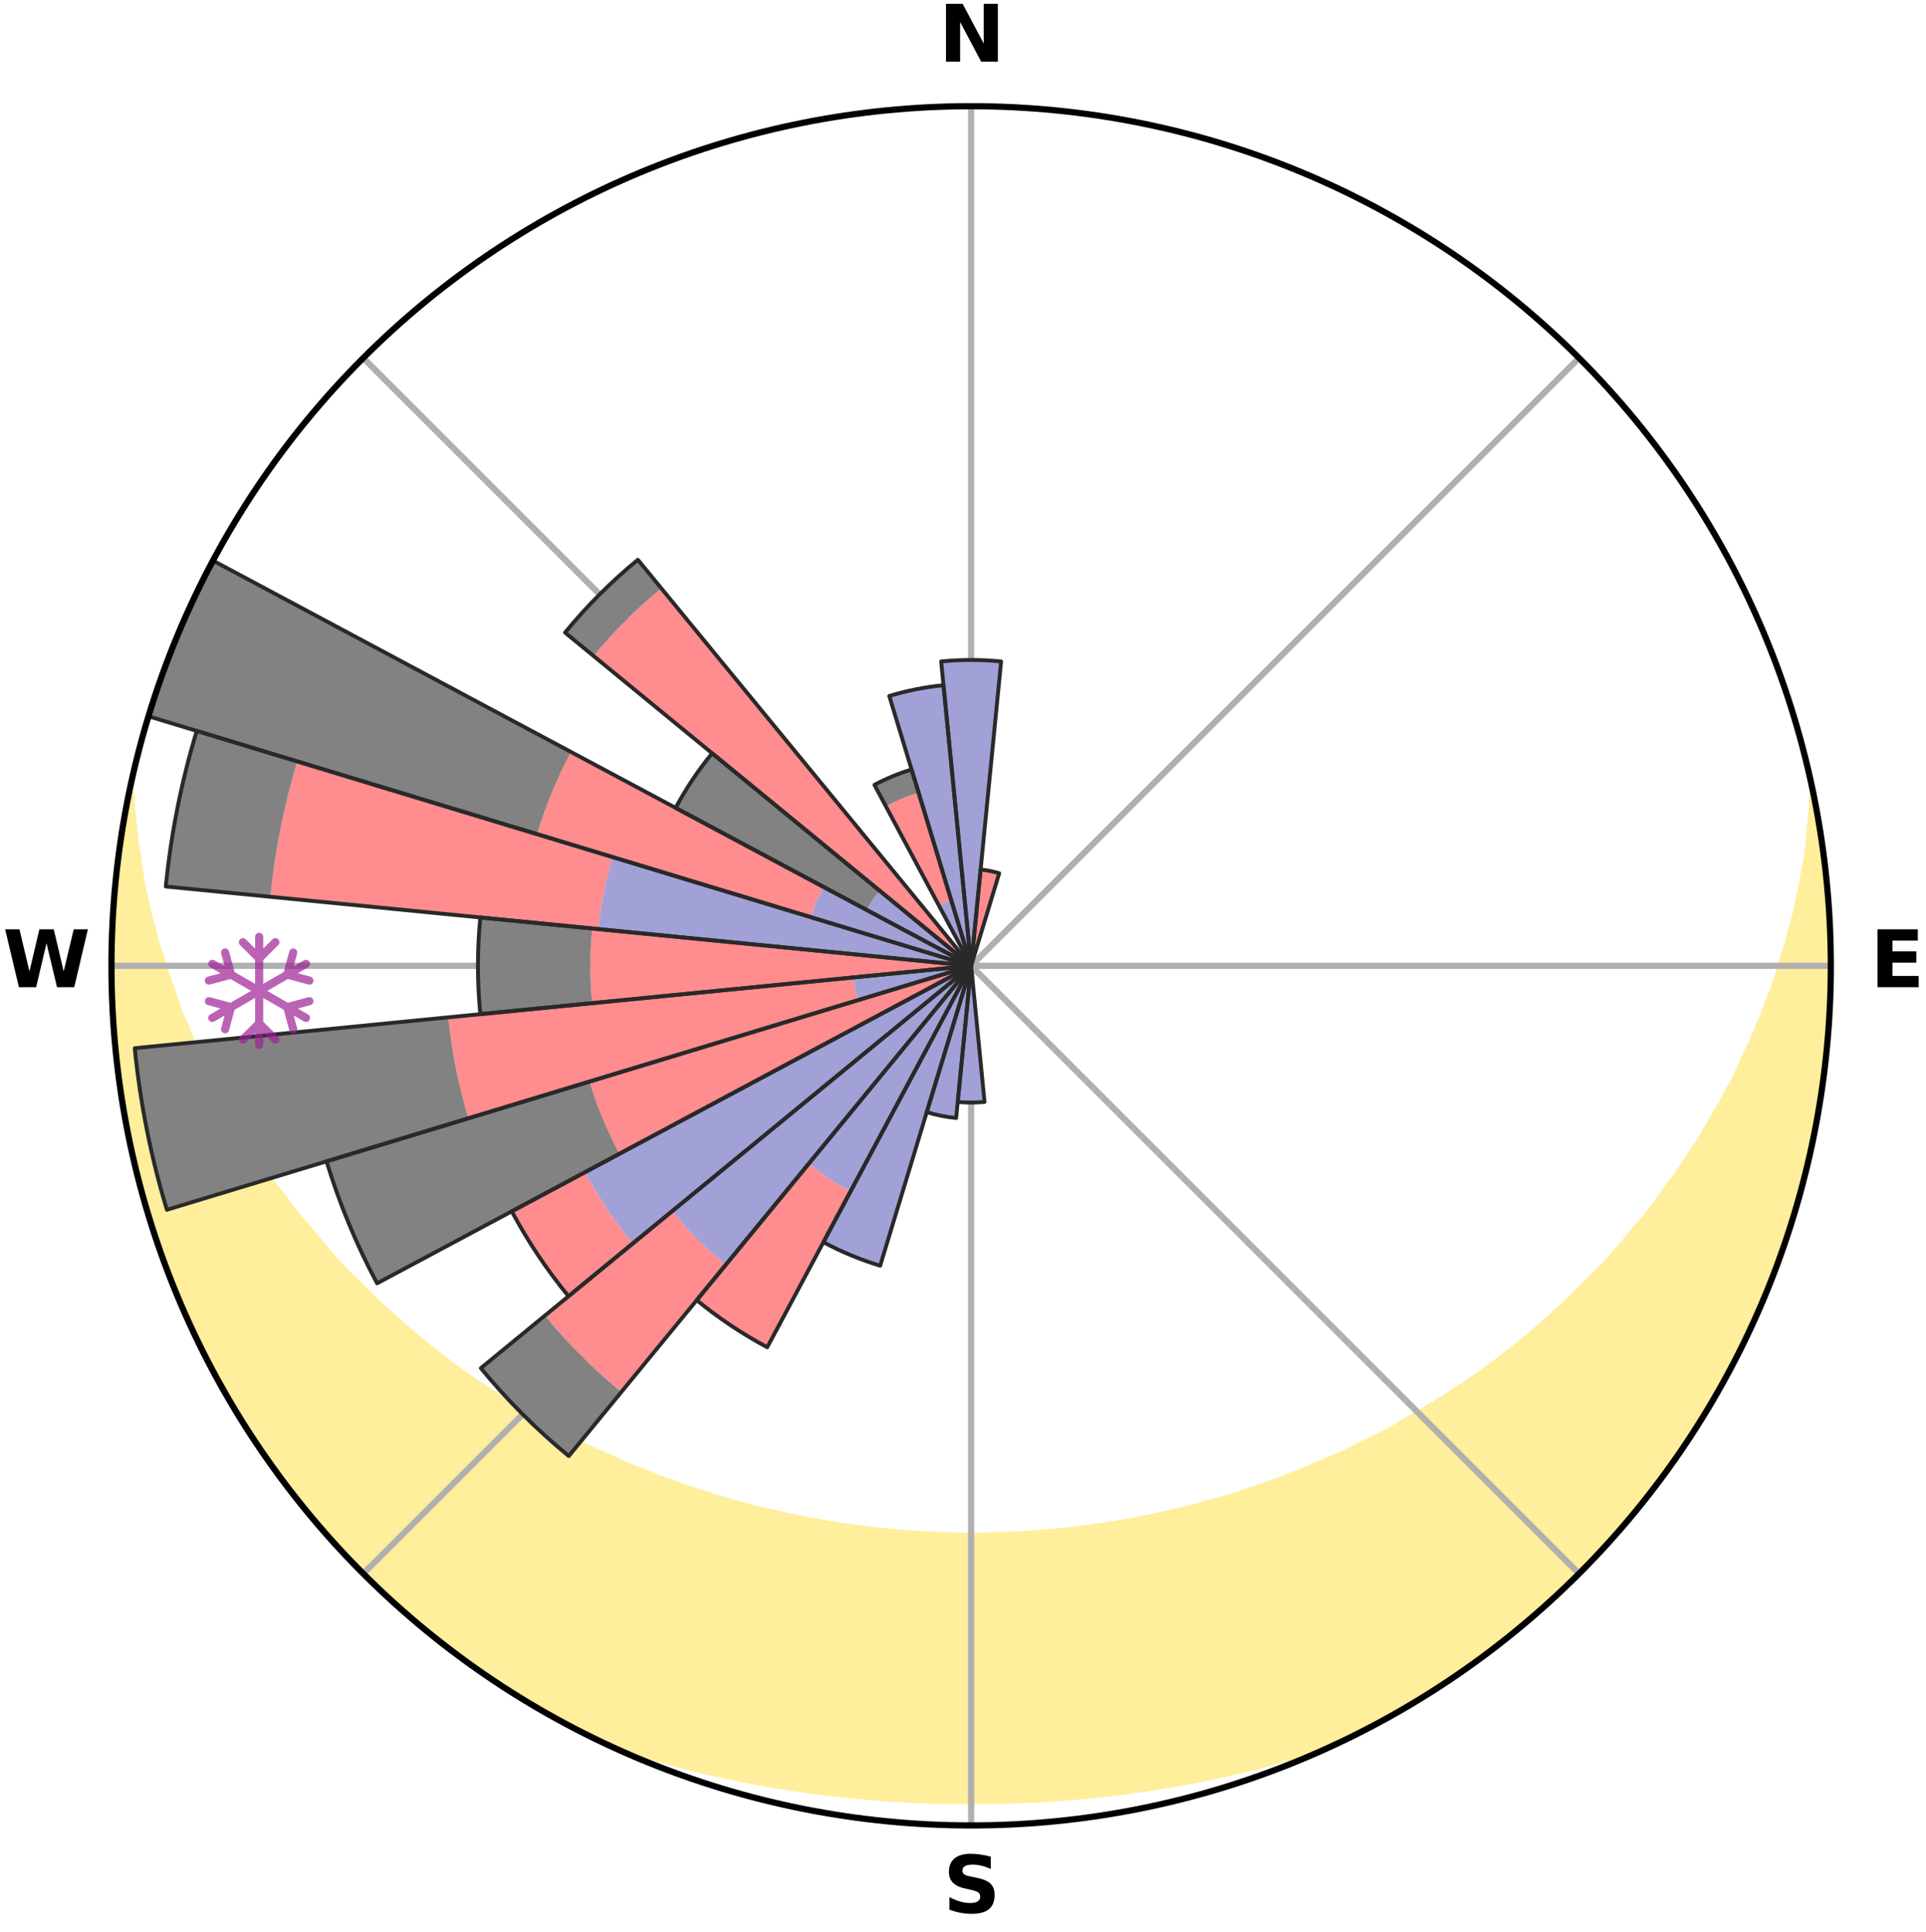 <?xml version="1.0" encoding="utf-8" standalone="no"?>
<!DOCTYPE svg PUBLIC "-//W3C//DTD SVG 1.1//EN"
  "http://www.w3.org/Graphics/SVG/1.1/DTD/svg11.dtd">
<svg xmlns:xlink="http://www.w3.org/1999/xlink" width="248.41pt" height="249.158pt" viewBox="0 0 248.41 249.158" xmlns="http://www.w3.org/2000/svg" version="1.1">
 <title>Ski Rose for Sisorarfiit-Skiliften</title>
 <defs>
  <style type="text/css">*{stroke-linejoin: round; stroke-linecap: butt}</style>
 </defs>
 <g id="figure_1">
  <g id="patch_1">
   <path d="M 0 249.158 
L 248.41 249.158 
L 248.41 0 
L 0 0 
z
" style="fill: #ffffff"/>
  </g>
  <g id="axes_1">
   <g id="patch_2">
    <path d="M 236.135 124.579 
C 236.135 110.018 233.267 95.599 227.695 82.147 
C 222.122 68.695 213.955 56.471 203.659 46.175 
C 193.363 35.879 181.139 27.711 167.687 22.139 
C 154.235 16.567 139.815 13.699 125.255 13.699 
C 110.694 13.699 96.275 16.567 82.823 22.139 
C 69.371 27.711 57.147 35.879 46.851 46.175 
C 36.555 56.471 28.387 68.695 22.815 82.147 
C 17.243 95.599 14.375 110.018 14.375 124.579 
C 14.375 139.14 17.243 153.559 22.815 167.011 
C 28.387 180.463 36.555 192.687 46.851 202.983 
C 57.147 213.279 69.371 221.447 82.823 227.019 
C 96.275 232.591 110.694 235.459 125.255 235.459 
C 139.815 235.459 154.235 232.591 167.687 227.019 
C 181.139 221.447 193.363 213.279 203.659 202.983 
C 213.955 192.687 222.122 180.463 227.695 167.011 
C 233.267 153.559 236.135 139.14 236.135 124.579 
M 125.255 124.579 
C 125.255 124.579 125.255 124.579 125.255 124.579 
C 125.255 124.579 125.255 124.579 125.255 124.579 
C 125.255 124.579 125.255 124.579 125.255 124.579 
C 125.255 124.579 125.255 124.579 125.255 124.579 
C 125.255 124.579 125.255 124.579 125.255 124.579 
C 125.255 124.579 125.255 124.579 125.255 124.579 
C 125.255 124.579 125.255 124.579 125.255 124.579 
C 125.255 124.579 125.255 124.579 125.255 124.579 
C 125.255 124.579 125.255 124.579 125.255 124.579 
C 125.255 124.579 125.255 124.579 125.255 124.579 
C 125.255 124.579 125.255 124.579 125.255 124.579 
C 125.255 124.579 125.255 124.579 125.255 124.579 
C 125.255 124.579 125.255 124.579 125.255 124.579 
C 125.255 124.579 125.255 124.579 125.255 124.579 
C 125.255 124.579 125.255 124.579 125.255 124.579 
C 125.255 124.579 125.255 124.579 125.255 124.579 
z
" style="fill: #ffffff"/>
   </g>
   <g id="PolyCollection_1">
    <defs>
     <path id="m074fb88424" d="M 233.87 -146.677 
L 233.87 -146.677 
L 233.801 -144.697 
L 233.569 -142.705 
L 233.402 -140.742 
L 233.188 -138.789 
L 232.807 -136.833 
L 232.505 -134.906 
L 232.036 -132.983 
L 231.655 -131.087 
L 231.106 -129.201 
L 230.65 -127.339 
L 230.029 -125.493 
L 229.504 -123.669 
L 228.946 -121.864 
L 228.225 -120.083 
L 227.604 -118.319 
L 226.821 -116.586 
L 226.14 -114.865 
L 225.3 -113.18 
L 224.562 -111.505 
L 223.798 -109.852 
L 222.878 -108.243 
L 222.063 -106.637 
L 221.094 -105.08 
L 220.23 -103.524 
L 219.343 -101.991 
L 218.308 -100.514 
L 217.377 -99.031 
L 216.425 -97.573 
L 215.332 -96.178 
L 214.341 -94.771 
L 213.331 -93.39 
L 212.303 -92.033 
L 211.142 -90.747 
L 210.081 -89.443 
L 209.004 -88.164 
L 207.911 -86.91 
L 206.804 -85.682 
L 205.575 -84.533 
L 204.442 -83.357 
L 203.296 -82.206 
L 202.138 -81.081 
L 200.968 -79.981 
L 199.788 -78.905 
L 198.597 -77.855 
L 197.396 -76.83 
L 196.186 -75.829 
L 194.968 -74.853 
L 193.741 -73.902 
L 192.508 -72.974 
L 191.267 -72.071 
L 190.02 -71.191 
L 188.767 -70.335 
L 187.508 -69.502 
L 186.245 -68.692 
L 184.977 -67.905 
L 183.704 -67.141 
L 182.429 -66.398 
L 181.15 -65.678 
L 179.929 -64.913 
L 178.642 -64.236 
L 177.353 -63.579 
L 176.063 -62.944 
L 174.771 -62.329 
L 173.527 -61.67 
L 172.231 -61.095 
L 170.933 -60.54 
L 169.636 -60.004 
L 168.379 -59.425 
L 167.079 -58.928 
L 165.78 -58.448 
L 164.515 -57.928 
L 163.215 -57.485 
L 161.915 -57.059 
L 160.645 -56.595 
L 159.345 -56.204 
L 158.072 -55.777 
L 156.772 -55.42 
L 155.475 -55.078 
L 154.198 -54.705 
L 152.901 -54.395 
L 151.622 -54.057 
L 150.327 -53.779 
L 149.046 -53.475 
L 147.752 -53.227 
L 146.47 -52.957 
L 145.178 -52.738 
L 143.895 -52.501 
L 142.605 -52.311 
L 141.322 -52.107 
L 140.032 -51.945 
L 138.749 -51.773 
L 137.461 -51.639 
L 136.177 -51.498 
L 134.89 -51.391 
L 133.606 -51.281 
L 132.32 -51.2 
L 131.036 -51.122 
L 129.751 -51.067 
L 128.467 -51.02 
L 127.182 -50.991 
L 125.897 -50.974 
L 124.613 -50.975 
L 123.328 -50.992 
L 122.043 -51.026 
L 120.759 -51.07 
L 119.475 -51.134 
L 118.191 -51.215 
L 116.906 -51.3 
L 115.622 -51.412 
L 114.336 -51.522 
L 113.053 -51.666 
L 111.767 -51.803 
L 110.484 -51.978 
L 109.196 -52.143 
L 107.914 -52.35 
L 106.625 -52.543 
L 105.344 -52.782 
L 104.053 -53.003 
L 102.773 -53.276 
L 101.481 -53.527 
L 100.202 -53.833 
L 98.909 -54.114 
L 97.614 -54.409 
L 96.337 -54.766 
L 95.042 -55.093 
L 93.767 -55.486 
L 92.471 -55.845 
L 91.199 -56.274 
L 89.902 -56.667 
L 88.604 -57.077 
L 87.337 -57.56 
L 86.04 -58.005 
L 84.742 -58.468 
L 83.481 -59.008 
L 82.185 -59.507 
L 80.888 -60.025 
L 79.636 -60.624 
L 78.343 -61.181 
L 77.05 -61.757 
L 75.757 -62.352 
L 74.52 -63.033 
L 73.233 -63.669 
L 71.948 -64.326 
L 70.664 -65.004 
L 69.384 -65.703 
L 68.171 -66.49 
L 66.899 -67.233 
L 65.631 -67.998 
L 64.366 -68.785 
L 63.107 -69.595 
L 61.852 -70.428 
L 60.602 -71.284 
L 59.359 -72.163 
L 58.122 -73.066 
L 56.892 -73.993 
L 55.669 -74.944 
L 54.455 -75.919 
L 53.249 -76.919 
L 52.052 -77.943 
L 50.864 -78.993 
L 49.688 -80.067 
L 48.522 -81.165 
L 47.367 -82.29 
L 46.225 -83.439 
L 44.989 -84.56 
L 43.871 -85.761 
L 42.767 -86.987 
L 41.678 -88.239 
L 40.605 -89.516 
L 39.547 -90.818 
L 38.39 -92.102 
L 37.365 -93.456 
L 36.359 -94.835 
L 35.251 -96.201 
L 34.282 -97.632 
L 33.333 -99.087 
L 32.405 -100.567 
L 31.374 -102.04 
L 30.49 -103.57 
L 29.629 -105.124 
L 28.664 -106.677 
L 27.851 -108.279 
L 26.935 -109.885 
L 26.173 -111.535 
L 25.439 -113.206 
L 24.601 -114.887 
L 23.923 -116.604 
L 23.143 -118.334 
L 22.524 -120.094 
L 21.936 -121.874 
L 21.249 -123.671 
L 20.726 -125.491 
L 20.106 -127.332 
L 19.651 -129.19 
L 19.104 -131.072 
L 18.723 -132.963 
L 18.253 -134.882 
L 17.951 -136.805 
L 17.689 -138.74 
L 17.351 -140.705 
L 17.18 -142.665 
L 16.943 -144.653 
L 16.871 -146.63 
L 16.655 -146.674 
L 16.655 -146.674 
L 16.288 -144.775 
L 15.954 -142.87 
L 15.654 -140.959 
L 15.387 -139.043 
L 15.154 -137.123 
L 14.958 -135.199 
L 14.792 -133.273 
L 14.66 -131.343 
L 14.562 -129.412 
L 14.497 -127.479 
L 14.466 -125.546 
L 14.468 -123.612 
L 14.503 -121.679 
L 14.572 -119.747 
L 14.674 -117.816 
L 14.809 -115.887 
L 14.977 -113.96 
L 15.177 -112.037 
L 15.411 -110.118 
L 15.676 -108.202 
L 15.975 -106.292 
L 16.306 -104.387 
L 16.669 -102.487 
L 17.064 -100.594 
L 17.482 -98.705 
L 17.941 -96.826 
L 18.43 -94.954 
L 18.952 -93.091 
L 19.607 -91.268 
L 20.19 -89.425 
L 20.804 -87.591 
L 21.45 -85.768 
L 22.109 -83.949 
L 22.815 -82.147 
L 23.646 -80.398 
L 24.412 -78.622 
L 25.209 -76.86 
L 26.035 -75.11 
L 26.98 -73.42 
L 27.864 -71.7 
L 28.754 -69.982 
L 29.78 -68.34 
L 30.751 -66.667 
L 31.75 -65.01 
L 32.856 -63.422 
L 33.912 -61.801 
L 34.995 -60.197 
L 36.152 -58.646 
L 37.29 -57.081 
L 38.524 -55.59 
L 39.715 -54.065 
L 40.998 -52.617 
L 42.216 -51.113 
L 43.547 -49.708 
L 44.843 -48.271 
L 46.221 -46.913 
L 47.546 -45.502 
L 48.971 -44.193 
L 50.367 -42.853 
L 51.787 -41.539 
L 53.265 -40.29 
L 54.734 -39.03 
L 56.27 -37.853 
L 57.775 -36.637 
L 59.313 -35.464 
L 60.871 -34.316 
L 62.455 -33.204 
L 64.062 -32.127 
L 65.69 -31.08 
L 67.325 -30.046 
L 68.983 -29.049 
L 70.664 -28.091 
L 72.355 -27.151 
L 74.056 -26.228 
L 75.788 -25.363 
L 77.591 -24.65 
L 79.434 -24.033 
L 81.28 -23.443 
L 83.131 -22.883 
L 84.985 -22.349 
L 86.844 -21.845 
L 88.698 -21.347 
L 90.562 -20.893 
L 92.429 -20.47 
L 94.297 -20.068 
L 96.168 -19.696 
L 98.036 -19.331 
L 99.909 -19.005 
L 101.784 -18.708 
L 103.659 -18.43 
L 105.533 -18.167 
L 107.41 -17.942 
L 109.287 -17.737 
L 111.165 -17.559 
L 113.043 -17.394 
L 114.921 -17.259 
L 116.8 -17.151 
L 118.679 -17.061 
L 120.558 -16.993 
L 122.437 -16.954 
L 124.315 -16.933 
L 126.194 -16.933 
L 128.073 -16.954 
L 129.952 -16.993 
L 131.831 -17.061 
L 133.71 -17.151 
L 135.589 -17.259 
L 137.467 -17.394 
L 139.344 -17.559 
L 141.223 -17.737 
L 143.1 -17.943 
L 144.977 -18.167 
L 146.851 -18.43 
L 148.726 -18.708 
L 150.601 -19.005 
L 152.474 -19.332 
L 154.341 -19.696 
L 156.212 -20.068 
L 158.08 -20.47 
L 159.948 -20.893 
L 161.811 -21.347 
L 163.665 -21.845 
L 165.525 -22.349 
L 167.378 -22.884 
L 169.23 -23.443 
L 171.076 -24.034 
L 172.919 -24.65 
L 174.722 -25.363 
L 176.447 -26.241 
L 178.156 -27.147 
L 179.841 -28.098 
L 181.523 -29.054 
L 183.187 -30.042 
L 184.83 -31.065 
L 186.452 -32.121 
L 188.045 -33.219 
L 189.62 -34.343 
L 191.195 -35.467 
L 192.74 -36.631 
L 194.239 -37.854 
L 195.758 -39.051 
L 197.255 -40.278 
L 198.69 -41.575 
L 200.137 -42.86 
L 201.564 -44.166 
L 202.96 -45.506 
L 204.33 -46.872 
L 205.674 -48.264 
L 206.992 -49.681 
L 208.278 -51.127 
L 209.54 -52.593 
L 210.774 -54.082 
L 211.981 -55.594 
L 213.214 -57.085 
L 214.363 -58.643 
L 215.482 -60.221 
L 216.572 -61.819 
L 217.709 -63.385 
L 218.74 -65.023 
L 219.795 -66.645 
L 220.764 -68.32 
L 221.702 -70.012 
L 222.694 -71.674 
L 223.57 -73.399 
L 224.414 -75.14 
L 225.316 -76.852 
L 226.15 -78.598 
L 226.897 -80.384 
L 227.611 -82.182 
L 228.389 -83.953 
L 229.038 -85.776 
L 229.753 -87.574 
L 230.336 -89.419 
L 230.987 -91.242 
L 231.556 -93.091 
L 232.038 -94.965 
L 232.591 -96.82 
L 233.006 -98.71 
L 233.494 -100.583 
L 233.841 -102.487 
L 234.262 -104.376 
L 234.541 -106.291 
L 234.895 -108.193 
L 235.157 -110.11 
L 235.333 -112.037 
L 235.587 -113.955 
L 235.695 -115.887 
L 235.88 -117.813 
L 235.92 -119.747 
L 236.038 -121.678 
L 236.122 -123.612 
L 236.06 -125.546 
L 236.076 -127.481 
L 235.995 -129.414 
L 235.831 -131.342 
L 235.745 -133.275 
L 235.514 -135.196 
L 235.361 -137.124 
L 235.174 -139.05 
L 234.843 -140.957 
L 234.588 -142.875 
L 234.191 -144.769 
L 233.87 -146.677 
z
" style="stroke: #ffee9c"/>
    </defs>
    <g clip-path="url(#pd7485c4298)">
     <use xlink:href="#m074fb88424" x="0" y="249.158" style="fill: #ffee9c; stroke: #ffee9c"/>
    </g>
   </g>
   <g id="matplotlib.axis_1">
    <g id="xtick_1">
     <g id="line2d_1">
      <path d="M 125.255 124.579 
L 125.255 13.699 
" clip-path="url(#pd7485c4298)" style="fill: none; stroke: #b0b0b0; stroke-width: 0.8; stroke-linecap: square"/>
     </g>
     <g id="text_1">
      <!-- N -->
      <g transform="translate(121.07 7.958) scale(0.1 -0.1)">
       <defs>
        <path id="DejaVuSans-Bold-4e" d="M 588 4666 
L 1931 4666 
L 3628 1466 
L 3628 4666 
L 4769 4666 
L 4769 0 
L 3425 0 
L 1728 3200 
L 1728 0 
L 588 0 
L 588 4666 
z
" transform="scale(0.016)"/>
       </defs>
       <use xlink:href="#DejaVuSans-Bold-4e"/>
      </g>
     </g>
    </g>
    <g id="xtick_2">
     <g id="line2d_2">
      <path d="M 125.255 124.579 
L 203.659 46.175 
" clip-path="url(#pd7485c4298)" style="fill: none; stroke: #b0b0b0; stroke-width: 0.8; stroke-linecap: square"/>
     </g>
    </g>
    <g id="xtick_3">
     <g id="line2d_3">
      <path d="M 125.255 124.579 
L 236.135 124.579 
" clip-path="url(#pd7485c4298)" style="fill: none; stroke: #b0b0b0; stroke-width: 0.8; stroke-linecap: square"/>
     </g>
     <g id="text_2">
      <!-- E -->
      <g transform="translate(241.219 127.338) scale(0.1 -0.1)">
       <defs>
        <path id="DejaVuSans-Bold-45" d="M 588 4666 
L 3834 4666 
L 3834 3756 
L 1791 3756 
L 1791 2888 
L 3713 2888 
L 3713 1978 
L 1791 1978 
L 1791 909 
L 3903 909 
L 3903 0 
L 588 0 
L 588 4666 
z
" transform="scale(0.016)"/>
       </defs>
       <use xlink:href="#DejaVuSans-Bold-45"/>
      </g>
     </g>
    </g>
    <g id="xtick_4">
     <g id="line2d_4">
      <path d="M 125.255 124.579 
L 203.659 202.983 
" clip-path="url(#pd7485c4298)" style="fill: none; stroke: #b0b0b0; stroke-width: 0.8; stroke-linecap: square"/>
     </g>
    </g>
    <g id="xtick_5">
     <g id="line2d_5">
      <path d="M 125.255 124.579 
L 125.255 235.459 
" clip-path="url(#pd7485c4298)" style="fill: none; stroke: #b0b0b0; stroke-width: 0.8; stroke-linecap: square"/>
     </g>
     <g id="text_3">
      <!-- S -->
      <g transform="translate(121.654 246.718) scale(0.1 -0.1)">
       <defs>
        <path id="DejaVuSans-Bold-53" d="M 3834 4519 
L 3834 3531 
Q 3450 3703 3084 3790 
Q 2719 3878 2394 3878 
Q 1963 3878 1756 3759 
Q 1550 3641 1550 3391 
Q 1550 3203 1689 3098 
Q 1828 2994 2194 2919 
L 2706 2816 
Q 3484 2659 3812 2340 
Q 4141 2022 4141 1434 
Q 4141 663 3683 286 
Q 3225 -91 2284 -91 
Q 1841 -91 1394 -6 
Q 947 78 500 244 
L 500 1259 
Q 947 1022 1364 901 
Q 1781 781 2169 781 
Q 2563 781 2772 912 
Q 2981 1044 2981 1288 
Q 2981 1506 2839 1625 
Q 2697 1744 2272 1838 
L 1806 1941 
Q 1106 2091 782 2419 
Q 459 2747 459 3303 
Q 459 4000 909 4375 
Q 1359 4750 2203 4750 
Q 2588 4750 2994 4692 
Q 3400 4634 3834 4519 
z
" transform="scale(0.016)"/>
       </defs>
       <use xlink:href="#DejaVuSans-Bold-53"/>
      </g>
     </g>
    </g>
    <g id="xtick_6">
     <g id="line2d_6">
      <path d="M 125.255 124.579 
L 46.851 202.983 
" clip-path="url(#pd7485c4298)" style="fill: none; stroke: #b0b0b0; stroke-width: 0.8; stroke-linecap: square"/>
     </g>
    </g>
    <g id="xtick_7">
     <g id="line2d_7">
      <path d="M 125.255 124.579 
L 14.375 124.579 
" clip-path="url(#pd7485c4298)" style="fill: none; stroke: #b0b0b0; stroke-width: 0.8; stroke-linecap: square"/>
     </g>
     <g id="text_4">
      <!-- W -->
      <g transform="translate(0.36 127.338) scale(0.1 -0.1)">
       <defs>
        <path id="DejaVuSans-Bold-57" d="M 191 4666 
L 1344 4666 
L 2150 1275 
L 2950 4666 
L 4109 4666 
L 4909 1275 
L 5716 4666 
L 6859 4666 
L 5759 0 
L 4372 0 
L 3525 3547 
L 2688 0 
L 1300 0 
L 191 4666 
z
" transform="scale(0.016)"/>
       </defs>
       <use xlink:href="#DejaVuSans-Bold-57"/>
      </g>
     </g>
    </g>
    <g id="xtick_8">
     <g id="line2d_8">
      <path d="M 125.255 124.579 
L 46.851 46.175 
" clip-path="url(#pd7485c4298)" style="fill: none; stroke: #b0b0b0; stroke-width: 0.8; stroke-linecap: square"/>
     </g>
    </g>
   </g>
   <g id="matplotlib.axis_2"/>
   <g id="patch_3">
    <path d="M 125.255 124.579 
C 125.255 124.579 125.255 124.579 125.255 124.579 
C 125.255 124.579 125.255 124.579 125.255 124.579 
L 125.255 124.579 
C 125.255 124.579 125.255 124.579 125.255 124.579 
C 125.255 124.579 125.255 124.579 125.255 124.579 
z
" clip-path="url(#pd7485c4298)" style="fill: #d9d9d9"/>
   </g>
   <g id="patch_4">
    <path d="M 125.255 124.579 
C 125.255 124.579 125.255 124.579 125.255 124.579 
C 125.255 124.579 125.255 124.579 125.255 124.579 
L 125.255 124.579 
C 125.255 124.579 125.255 124.579 125.255 124.579 
C 125.255 124.579 125.255 124.579 125.255 124.579 
z
" clip-path="url(#pd7485c4298)" style="fill: #d9d9d9"/>
   </g>
   <g id="patch_5">
    <path d="M 125.255 124.579 
C 125.255 124.579 125.255 124.579 125.255 124.579 
C 125.255 124.579 125.255 124.579 125.255 124.579 
L 125.255 124.579 
C 125.255 124.579 125.255 124.579 125.255 124.579 
C 125.255 124.579 125.255 124.579 125.255 124.579 
z
" clip-path="url(#pd7485c4298)" style="fill: #d9d9d9"/>
   </g>
   <g id="patch_6">
    <path d="M 125.255 124.579 
C 125.255 124.579 125.255 124.579 125.255 124.579 
C 125.255 124.579 125.255 124.579 125.255 124.579 
L 125.255 124.579 
C 125.255 124.579 125.255 124.579 125.255 124.579 
C 125.255 124.579 125.255 124.579 125.255 124.579 
z
" clip-path="url(#pd7485c4298)" style="fill: #d9d9d9"/>
   </g>
   <g id="patch_7">
    <path d="M 125.255 124.579 
C 125.255 124.579 125.255 124.579 125.255 124.579 
C 125.255 124.579 125.255 124.579 125.255 124.579 
L 125.255 124.579 
C 125.255 124.579 125.255 124.579 125.255 124.579 
C 125.255 124.579 125.255 124.579 125.255 124.579 
z
" clip-path="url(#pd7485c4298)" style="fill: #d9d9d9"/>
   </g>
   <g id="patch_8">
    <path d="M 125.255 124.579 
C 125.255 124.579 125.255 124.579 125.255 124.579 
C 125.255 124.579 125.255 124.579 125.255 124.579 
L 125.255 124.579 
C 125.255 124.579 125.255 124.579 125.255 124.579 
C 125.255 124.579 125.255 124.579 125.255 124.579 
z
" clip-path="url(#pd7485c4298)" style="fill: #d9d9d9"/>
   </g>
   <g id="patch_9">
    <path d="M 125.255 124.579 
C 125.255 124.579 125.255 124.579 125.255 124.579 
C 125.255 124.579 125.255 124.579 125.255 124.579 
L 125.255 124.579 
C 125.255 124.579 125.255 124.579 125.255 124.579 
C 125.255 124.579 125.255 124.579 125.255 124.579 
z
" clip-path="url(#pd7485c4298)" style="fill: #d9d9d9"/>
   </g>
   <g id="patch_10">
    <path d="M 125.255 124.579 
C 125.255 124.579 125.255 124.579 125.255 124.579 
C 125.255 124.579 125.255 124.579 125.255 124.579 
L 125.255 124.579 
C 125.255 124.579 125.255 124.579 125.255 124.579 
C 125.255 124.579 125.255 124.579 125.255 124.579 
z
" clip-path="url(#pd7485c4298)" style="fill: #d9d9d9"/>
   </g>
   <g id="patch_11">
    <path d="M 125.255 124.579 
C 125.255 124.579 125.255 124.579 125.255 124.579 
C 125.255 124.579 125.255 124.579 125.255 124.579 
L 125.255 124.579 
C 125.255 124.579 125.255 124.579 125.255 124.579 
C 125.255 124.579 125.255 124.579 125.255 124.579 
z
" clip-path="url(#pd7485c4298)" style="fill: #d9d9d9"/>
   </g>
   <g id="patch_12">
    <path d="M 125.255 124.579 
C 125.255 124.579 125.255 124.579 125.255 124.579 
C 125.255 124.579 125.255 124.579 125.255 124.579 
L 125.255 124.579 
C 125.255 124.579 125.255 124.579 125.255 124.579 
C 125.255 124.579 125.255 124.579 125.255 124.579 
z
" clip-path="url(#pd7485c4298)" style="fill: #d9d9d9"/>
   </g>
   <g id="patch_13">
    <path d="M 125.255 124.579 
C 125.255 124.579 125.255 124.579 125.255 124.579 
C 125.255 124.579 125.255 124.579 125.255 124.579 
L 125.255 124.579 
C 125.255 124.579 125.255 124.579 125.255 124.579 
C 125.255 124.579 125.255 124.579 125.255 124.579 
z
" clip-path="url(#pd7485c4298)" style="fill: #d9d9d9"/>
   </g>
   <g id="patch_14">
    <path d="M 125.255 124.579 
C 125.255 124.579 125.255 124.579 125.255 124.579 
C 125.255 124.579 125.255 124.579 125.255 124.579 
L 125.255 124.579 
C 125.255 124.579 125.255 124.579 125.255 124.579 
C 125.255 124.579 125.255 124.579 125.255 124.579 
z
" clip-path="url(#pd7485c4298)" style="fill: #d9d9d9"/>
   </g>
   <g id="patch_15">
    <path d="M 125.255 124.579 
C 125.255 124.579 125.255 124.579 125.255 124.579 
C 125.255 124.579 125.255 124.579 125.255 124.579 
L 125.255 124.579 
C 125.255 124.579 125.255 124.579 125.255 124.579 
C 125.255 124.579 125.255 124.579 125.255 124.579 
z
" clip-path="url(#pd7485c4298)" style="fill: #d9d9d9"/>
   </g>
   <g id="patch_16">
    <path d="M 125.255 124.579 
C 125.255 124.579 125.255 124.579 125.255 124.579 
C 125.255 124.579 125.255 124.579 125.255 124.579 
L 125.255 124.579 
C 125.255 124.579 125.255 124.579 125.255 124.579 
C 125.255 124.579 125.255 124.579 125.255 124.579 
z
" clip-path="url(#pd7485c4298)" style="fill: #d9d9d9"/>
   </g>
   <g id="patch_17">
    <path d="M 125.255 124.579 
C 125.255 124.579 125.255 124.579 125.255 124.579 
C 125.255 124.579 125.255 124.579 125.255 124.579 
L 125.255 124.579 
C 125.255 124.579 125.255 124.579 125.255 124.579 
C 125.255 124.579 125.255 124.579 125.255 124.579 
z
" clip-path="url(#pd7485c4298)" style="fill: #d9d9d9"/>
   </g>
   <g id="patch_18">
    <path d="M 125.255 124.579 
C 125.255 124.579 125.255 124.579 125.255 124.579 
C 125.255 124.579 125.255 124.579 125.255 124.579 
L 125.255 124.579 
C 125.255 124.579 125.255 124.579 125.255 124.579 
C 125.255 124.579 125.255 124.579 125.255 124.579 
z
" clip-path="url(#pd7485c4298)" style="fill: #d9d9d9"/>
   </g>
   <g id="patch_19">
    <path d="M 125.255 124.579 
C 125.255 124.579 125.255 124.579 125.255 124.579 
C 125.255 124.579 125.255 124.579 125.255 124.579 
L 125.255 124.579 
C 125.255 124.579 125.255 124.579 125.255 124.579 
C 125.255 124.579 125.255 124.579 125.255 124.579 
z
" clip-path="url(#pd7485c4298)" style="fill: #d9d9d9"/>
   </g>
   <g id="patch_20">
    <path d="M 125.255 124.579 
C 125.255 124.579 125.255 124.579 125.255 124.579 
C 125.255 124.579 125.255 124.579 125.255 124.579 
L 125.255 124.579 
C 125.255 124.579 125.255 124.579 125.255 124.579 
C 125.255 124.579 125.255 124.579 125.255 124.579 
z
" clip-path="url(#pd7485c4298)" style="fill: #d9d9d9"/>
   </g>
   <g id="patch_21">
    <path d="M 125.255 124.579 
C 125.255 124.579 125.255 124.579 125.255 124.579 
C 125.255 124.579 125.255 124.579 125.255 124.579 
L 125.255 124.579 
C 125.255 124.579 125.255 124.579 125.255 124.579 
C 125.255 124.579 125.255 124.579 125.255 124.579 
z
" clip-path="url(#pd7485c4298)" style="fill: #d9d9d9"/>
   </g>
   <g id="patch_22">
    <path d="M 125.255 124.579 
C 125.255 124.579 125.255 124.579 125.255 124.579 
C 125.255 124.579 125.255 124.579 125.255 124.579 
L 125.255 124.579 
C 125.255 124.579 125.255 124.579 125.255 124.579 
C 125.255 124.579 125.255 124.579 125.255 124.579 
z
" clip-path="url(#pd7485c4298)" style="fill: #d9d9d9"/>
   </g>
   <g id="patch_23">
    <path d="M 125.255 124.579 
C 125.255 124.579 125.255 124.579 125.255 124.579 
C 125.255 124.579 125.255 124.579 125.255 124.579 
L 125.255 124.579 
C 125.255 124.579 125.255 124.579 125.255 124.579 
C 125.255 124.579 125.255 124.579 125.255 124.579 
z
" clip-path="url(#pd7485c4298)" style="fill: #d9d9d9"/>
   </g>
   <g id="patch_24">
    <path d="M 125.255 124.579 
C 125.255 124.579 125.255 124.579 125.255 124.579 
C 125.255 124.579 125.255 124.579 125.255 124.579 
L 125.255 124.579 
C 125.255 124.579 125.255 124.579 125.255 124.579 
C 125.255 124.579 125.255 124.579 125.255 124.579 
z
" clip-path="url(#pd7485c4298)" style="fill: #d9d9d9"/>
   </g>
   <g id="patch_25">
    <path d="M 125.255 124.579 
C 125.255 124.579 125.255 124.579 125.255 124.579 
C 125.255 124.579 125.255 124.579 125.255 124.579 
L 125.255 124.579 
C 125.255 124.579 125.255 124.579 125.255 124.579 
C 125.255 124.579 125.255 124.579 125.255 124.579 
z
" clip-path="url(#pd7485c4298)" style="fill: #d9d9d9"/>
   </g>
   <g id="patch_26">
    <path d="M 125.255 124.579 
C 125.255 124.579 125.255 124.579 125.255 124.579 
C 125.255 124.579 125.255 124.579 125.255 124.579 
L 125.255 124.579 
C 125.255 124.579 125.255 124.579 125.255 124.579 
C 125.255 124.579 125.255 124.579 125.255 124.579 
z
" clip-path="url(#pd7485c4298)" style="fill: #d9d9d9"/>
   </g>
   <g id="patch_27">
    <path d="M 125.255 124.579 
C 125.255 124.579 125.255 124.579 125.255 124.579 
C 125.255 124.579 125.255 124.579 125.255 124.579 
L 125.255 124.579 
C 125.255 124.579 125.255 124.579 125.255 124.579 
C 125.255 124.579 125.255 124.579 125.255 124.579 
z
" clip-path="url(#pd7485c4298)" style="fill: #d9d9d9"/>
   </g>
   <g id="patch_28">
    <path d="M 125.255 124.579 
C 125.255 124.579 125.255 124.579 125.255 124.579 
C 125.255 124.579 125.255 124.579 125.255 124.579 
L 125.255 124.579 
C 125.255 124.579 125.255 124.579 125.255 124.579 
C 125.255 124.579 125.255 124.579 125.255 124.579 
z
" clip-path="url(#pd7485c4298)" style="fill: #d9d9d9"/>
   </g>
   <g id="patch_29">
    <path d="M 125.255 124.579 
C 125.255 124.579 125.255 124.579 125.255 124.579 
C 125.255 124.579 125.255 124.579 125.255 124.579 
L 125.255 124.579 
C 125.255 124.579 125.255 124.579 125.255 124.579 
C 125.255 124.579 125.255 124.579 125.255 124.579 
z
" clip-path="url(#pd7485c4298)" style="fill: #d9d9d9"/>
   </g>
   <g id="patch_30">
    <path d="M 125.255 124.579 
C 125.255 124.579 125.255 124.579 125.255 124.579 
C 125.255 124.579 125.255 124.579 125.255 124.579 
L 125.255 124.579 
C 125.255 124.579 125.255 124.579 125.255 124.579 
C 125.255 124.579 125.255 124.579 125.255 124.579 
z
" clip-path="url(#pd7485c4298)" style="fill: #d9d9d9"/>
   </g>
   <g id="patch_31">
    <path d="M 125.255 124.579 
C 125.255 124.579 125.255 124.579 125.255 124.579 
C 125.255 124.579 125.255 124.579 125.255 124.579 
L 125.255 124.579 
C 125.255 124.579 125.255 124.579 125.255 124.579 
C 125.255 124.579 125.255 124.579 125.255 124.579 
z
" clip-path="url(#pd7485c4298)" style="fill: #d9d9d9"/>
   </g>
   <g id="patch_32">
    <path d="M 125.255 124.579 
C 125.255 124.579 125.255 124.579 125.255 124.579 
C 125.255 124.579 125.255 124.579 125.255 124.579 
L 125.255 124.579 
C 125.255 124.579 125.255 124.579 125.255 124.579 
C 125.255 124.579 125.255 124.579 125.255 124.579 
z
" clip-path="url(#pd7485c4298)" style="fill: #d9d9d9"/>
   </g>
   <g id="patch_33">
    <path d="M 125.255 124.579 
C 125.255 124.579 125.255 124.579 125.255 124.579 
C 125.255 124.579 125.255 124.579 125.255 124.579 
L 125.255 124.579 
C 125.255 124.579 125.255 124.579 125.255 124.579 
C 125.255 124.579 125.255 124.579 125.255 124.579 
z
" clip-path="url(#pd7485c4298)" style="fill: #d9d9d9"/>
   </g>
   <g id="patch_34">
    <path d="M 125.255 124.579 
C 125.255 124.579 125.255 124.579 125.255 124.579 
C 125.255 124.579 125.255 124.579 125.255 124.579 
L 125.255 124.579 
C 125.255 124.579 125.255 124.579 125.255 124.579 
C 125.255 124.579 125.255 124.579 125.255 124.579 
z
" clip-path="url(#pd7485c4298)" style="fill: #d9d9d9"/>
   </g>
   <g id="patch_35">
    <path d="M 125.255 124.579 
C 125.255 124.579 125.255 124.579 125.255 124.579 
C 125.255 124.579 125.255 124.579 125.255 124.579 
L 129.122 85.32 
C 127.837 85.193 126.546 85.13 125.255 85.13 
C 123.964 85.13 122.673 85.193 121.388 85.32 
z
" clip-path="url(#pd7485c4298)" style="fill: #a1a1d8"/>
   </g>
   <g id="patch_36">
    <path d="M 125.255 124.579 
C 125.255 124.579 125.255 124.579 125.255 124.579 
C 125.255 124.579 125.255 124.579 125.255 124.579 
L 125.255 124.579 
C 125.255 124.579 125.255 124.579 125.255 124.579 
C 125.255 124.579 125.255 124.579 125.255 124.579 
z
" clip-path="url(#pd7485c4298)" style="fill: #a1a1d8"/>
   </g>
   <g id="patch_37">
    <path d="M 125.255 124.579 
C 125.255 124.579 125.255 124.579 125.255 124.579 
C 125.255 124.579 125.255 124.579 125.255 124.579 
L 125.255 124.579 
C 125.255 124.579 125.255 124.579 125.255 124.579 
C 125.255 124.579 125.255 124.579 125.255 124.579 
z
" clip-path="url(#pd7485c4298)" style="fill: #a1a1d8"/>
   </g>
   <g id="patch_38">
    <path d="M 125.255 124.579 
C 125.255 124.579 125.255 124.579 125.255 124.579 
C 125.255 124.579 125.255 124.579 125.255 124.579 
L 125.255 124.579 
C 125.255 124.579 125.255 124.579 125.255 124.579 
C 125.255 124.579 125.255 124.579 125.255 124.579 
z
" clip-path="url(#pd7485c4298)" style="fill: #a1a1d8"/>
   </g>
   <g id="patch_39">
    <path d="M 125.255 124.579 
C 125.255 124.579 125.255 124.579 125.255 124.579 
C 125.255 124.579 125.255 124.579 125.255 124.579 
L 125.255 124.579 
C 125.255 124.579 125.255 124.579 125.255 124.579 
C 125.255 124.579 125.255 124.579 125.255 124.579 
z
" clip-path="url(#pd7485c4298)" style="fill: #a1a1d8"/>
   </g>
   <g id="patch_40">
    <path d="M 125.255 124.579 
C 125.255 124.579 125.255 124.579 125.255 124.579 
C 125.255 124.579 125.255 124.579 125.255 124.579 
L 125.255 124.579 
C 125.255 124.579 125.255 124.579 125.255 124.579 
C 125.255 124.579 125.255 124.579 125.255 124.579 
z
" clip-path="url(#pd7485c4298)" style="fill: #a1a1d8"/>
   </g>
   <g id="patch_41">
    <path d="M 125.255 124.579 
C 125.255 124.579 125.255 124.579 125.255 124.579 
C 125.255 124.579 125.255 124.579 125.255 124.579 
L 125.255 124.579 
C 125.255 124.579 125.255 124.579 125.255 124.579 
C 125.255 124.579 125.255 124.579 125.255 124.579 
z
" clip-path="url(#pd7485c4298)" style="fill: #a1a1d8"/>
   </g>
   <g id="patch_42">
    <path d="M 125.255 124.579 
C 125.255 124.579 125.255 124.579 125.255 124.579 
C 125.255 124.579 125.255 124.579 125.255 124.579 
L 125.255 124.579 
C 125.255 124.579 125.255 124.579 125.255 124.579 
C 125.255 124.579 125.255 124.579 125.255 124.579 
z
" clip-path="url(#pd7485c4298)" style="fill: #a1a1d8"/>
   </g>
   <g id="patch_43">
    <path d="M 125.255 124.579 
C 125.255 124.579 125.255 124.579 125.255 124.579 
C 125.255 124.579 125.255 124.579 125.255 124.579 
L 125.255 124.579 
C 125.255 124.579 125.255 124.579 125.255 124.579 
C 125.255 124.579 125.255 124.579 125.255 124.579 
z
" clip-path="url(#pd7485c4298)" style="fill: #a1a1d8"/>
   </g>
   <g id="patch_44">
    <path d="M 125.255 124.579 
C 125.255 124.579 125.255 124.579 125.255 124.579 
C 125.255 124.579 125.255 124.579 125.255 124.579 
L 125.255 124.579 
C 125.255 124.579 125.255 124.579 125.255 124.579 
C 125.255 124.579 125.255 124.579 125.255 124.579 
z
" clip-path="url(#pd7485c4298)" style="fill: #a1a1d8"/>
   </g>
   <g id="patch_45">
    <path d="M 125.255 124.579 
C 125.255 124.579 125.255 124.579 125.255 124.579 
C 125.255 124.579 125.255 124.579 125.255 124.579 
L 125.255 124.579 
C 125.255 124.579 125.255 124.579 125.255 124.579 
C 125.255 124.579 125.255 124.579 125.255 124.579 
z
" clip-path="url(#pd7485c4298)" style="fill: #a1a1d8"/>
   </g>
   <g id="patch_46">
    <path d="M 125.255 124.579 
C 125.255 124.579 125.255 124.579 125.255 124.579 
C 125.255 124.579 125.255 124.579 125.255 124.579 
L 125.255 124.579 
C 125.255 124.579 125.255 124.579 125.255 124.579 
C 125.255 124.579 125.255 124.579 125.255 124.579 
z
" clip-path="url(#pd7485c4298)" style="fill: #a1a1d8"/>
   </g>
   <g id="patch_47">
    <path d="M 125.255 124.579 
C 125.255 124.579 125.255 124.579 125.255 124.579 
C 125.255 124.579 125.255 124.579 125.255 124.579 
L 125.255 124.579 
C 125.255 124.579 125.255 124.579 125.255 124.579 
C 125.255 124.579 125.255 124.579 125.255 124.579 
z
" clip-path="url(#pd7485c4298)" style="fill: #a1a1d8"/>
   </g>
   <g id="patch_48">
    <path d="M 125.255 124.579 
C 125.255 124.579 125.255 124.579 125.255 124.579 
C 125.255 124.579 125.255 124.579 125.255 124.579 
L 125.255 124.579 
C 125.255 124.579 125.255 124.579 125.255 124.579 
C 125.255 124.579 125.255 124.579 125.255 124.579 
z
" clip-path="url(#pd7485c4298)" style="fill: #a1a1d8"/>
   </g>
   <g id="patch_49">
    <path d="M 125.255 124.579 
C 125.255 124.579 125.255 124.579 125.255 124.579 
C 125.255 124.579 125.255 124.579 125.255 124.579 
L 125.255 124.579 
C 125.255 124.579 125.255 124.579 125.255 124.579 
C 125.255 124.579 125.255 124.579 125.255 124.579 
z
" clip-path="url(#pd7485c4298)" style="fill: #a1a1d8"/>
   </g>
   <g id="patch_50">
    <path d="M 125.255 124.579 
C 125.255 124.579 125.255 124.579 125.255 124.579 
C 125.255 124.579 125.255 124.579 125.255 124.579 
L 125.255 124.579 
C 125.255 124.579 125.255 124.579 125.255 124.579 
C 125.255 124.579 125.255 124.579 125.255 124.579 
z
" clip-path="url(#pd7485c4298)" style="fill: #a1a1d8"/>
   </g>
   <g id="patch_51">
    <path d="M 125.255 124.579 
C 125.255 124.579 125.255 124.579 125.255 124.579 
C 125.255 124.579 125.255 124.579 125.255 124.579 
L 123.526 142.136 
C 124.1 142.193 124.677 142.221 125.255 142.221 
C 125.832 142.221 126.409 142.193 126.984 142.136 
z
" clip-path="url(#pd7485c4298)" style="fill: #a1a1d8"/>
   </g>
   <g id="patch_52">
    <path d="M 125.255 124.579 
C 125.255 124.579 125.255 124.579 125.255 124.579 
C 125.255 124.579 125.255 124.579 125.255 124.579 
L 119.529 143.454 
C 120.147 143.642 120.774 143.799 121.407 143.925 
C 122.04 144.051 122.679 144.145 123.321 144.209 
z
" clip-path="url(#pd7485c4298)" style="fill: #a1a1d8"/>
   </g>
   <g id="patch_53">
    <path d="M 125.255 124.579 
C 125.255 124.579 125.255 124.579 125.255 124.579 
C 125.255 124.579 125.255 124.579 125.255 124.579 
L 106.199 160.229 
C 107.366 160.853 108.563 161.419 109.785 161.926 
C 111.008 162.432 112.254 162.878 113.521 163.262 
z
" clip-path="url(#pd7485c4298)" style="fill: #a1a1d8"/>
   </g>
   <g id="patch_54">
    <path d="M 125.255 124.579 
C 125.255 124.579 125.255 124.579 125.255 124.579 
C 125.255 124.579 125.255 124.579 125.255 124.579 
L 104.316 150.093 
C 105.151 150.778 106.02 151.422 106.918 152.022 
C 107.816 152.622 108.743 153.178 109.696 153.687 
z
" clip-path="url(#pd7485c4298)" style="fill: #a1a1d8"/>
   </g>
   <g id="patch_55">
    <path d="M 125.255 124.579 
C 125.255 124.579 125.255 124.579 125.255 124.579 
C 125.255 124.579 125.255 124.579 125.255 124.579 
L 86.682 156.235 
C 87.718 157.498 88.815 158.709 89.97 159.864 
C 91.125 161.019 92.336 162.116 93.599 163.152 
z
" clip-path="url(#pd7485c4298)" style="fill: #a1a1d8"/>
   </g>
   <g id="patch_56">
    <path d="M 125.255 124.579 
C 125.255 124.579 125.255 124.579 125.255 124.579 
C 125.255 124.579 125.255 124.579 125.255 124.579 
L 75.441 151.205 
C 76.313 152.835 77.264 154.422 78.291 155.959 
C 79.318 157.496 80.42 158.982 81.593 160.411 
z
" clip-path="url(#pd7485c4298)" style="fill: #a1a1d8"/>
   </g>
   <g id="patch_57">
    <path d="M 125.255 124.579 
C 125.255 124.579 125.255 124.579 125.255 124.579 
C 125.255 124.579 125.255 124.579 125.255 124.579 
L 125.255 124.579 
C 125.255 124.579 125.255 124.579 125.255 124.579 
C 125.255 124.579 125.255 124.579 125.255 124.579 
z
" clip-path="url(#pd7485c4298)" style="fill: #a1a1d8"/>
   </g>
   <g id="patch_58">
    <path d="M 125.255 124.579 
C 125.255 124.579 125.255 124.579 125.255 124.579 
C 125.255 124.579 125.255 124.579 125.255 124.579 
L 110.05 126.077 
C 110.099 126.574 110.172 127.069 110.27 127.56 
C 110.367 128.05 110.489 128.536 110.634 129.014 
z
" clip-path="url(#pd7485c4298)" style="fill: #a1a1d8"/>
   </g>
   <g id="patch_59">
    <path d="M 125.255 124.579 
C 125.255 124.579 125.255 124.579 125.255 124.579 
C 125.255 124.579 125.255 124.579 125.255 124.579 
L 125.255 124.579 
C 125.255 124.579 125.255 124.579 125.255 124.579 
C 125.255 124.579 125.255 124.579 125.255 124.579 
z
" clip-path="url(#pd7485c4298)" style="fill: #a1a1d8"/>
   </g>
   <g id="patch_60">
    <path d="M 125.255 124.579 
C 125.255 124.579 125.255 124.579 125.255 124.579 
C 125.255 124.579 125.255 124.579 125.255 124.579 
L 79.02 110.554 
C 78.561 112.067 78.176 113.602 77.868 115.153 
C 77.559 116.704 77.327 118.27 77.172 119.843 
z
" clip-path="url(#pd7485c4298)" style="fill: #a1a1d8"/>
   </g>
   <g id="patch_61">
    <path d="M 125.255 124.579 
C 125.255 124.579 125.255 124.579 125.255 124.579 
C 125.255 124.579 125.255 124.579 125.255 124.579 
L 106.199 114.393 
C 105.866 115.017 105.563 115.657 105.292 116.31 
C 105.022 116.964 104.783 117.63 104.578 118.307 
z
" clip-path="url(#pd7485c4298)" style="fill: #a1a1d8"/>
   </g>
   <g id="patch_62">
    <path d="M 125.255 124.579 
C 125.255 124.579 125.255 124.579 125.255 124.579 
C 125.255 124.579 125.255 124.579 125.255 124.579 
L 113.444 114.886 
C 113.127 115.273 112.829 115.675 112.551 116.091 
C 112.273 116.507 112.016 116.936 111.78 117.377 
z
" clip-path="url(#pd7485c4298)" style="fill: #a1a1d8"/>
   </g>
   <g id="patch_63">
    <path d="M 125.255 124.579 
C 125.255 124.579 125.255 124.579 125.255 124.579 
C 125.255 124.579 125.255 124.579 125.255 124.579 
L 125.255 124.579 
C 125.255 124.579 125.255 124.579 125.255 124.579 
C 125.255 124.579 125.255 124.579 125.255 124.579 
z
" clip-path="url(#pd7485c4298)" style="fill: #a1a1d8"/>
   </g>
   <g id="patch_64">
    <path d="M 125.255 124.579 
C 125.255 124.579 125.255 124.579 125.255 124.579 
C 125.255 124.579 125.255 124.579 125.255 124.579 
L 125.255 124.579 
C 125.255 124.579 125.255 124.579 125.255 124.579 
C 125.255 124.579 125.255 124.579 125.255 124.579 
z
" clip-path="url(#pd7485c4298)" style="fill: #a1a1d8"/>
   </g>
   <g id="patch_65">
    <path d="M 125.255 124.579 
C 125.255 124.579 125.255 124.579 125.255 124.579 
C 125.255 124.579 125.255 124.579 125.255 124.579 
L 122.694 116.138 
C 122.418 116.222 122.146 116.319 121.879 116.429 
C 121.612 116.54 121.351 116.663 121.097 116.8 
z
" clip-path="url(#pd7485c4298)" style="fill: #a1a1d8"/>
   </g>
   <g id="patch_66">
    <path d="M 125.255 124.579 
C 125.255 124.579 125.255 124.579 125.255 124.579 
C 125.255 124.579 125.255 124.579 125.255 124.579 
L 121.69 88.384 
C 120.505 88.5 119.327 88.675 118.159 88.907 
C 116.992 89.14 115.836 89.429 114.697 89.775 
z
" clip-path="url(#pd7485c4298)" style="fill: #a1a1d8"/>
   </g>
   <g id="patch_67">
    <path d="M 121.388 85.32 
C 122.673 85.193 123.964 85.13 125.255 85.13 
C 126.546 85.13 127.837 85.193 129.122 85.32 
L 129.122 85.32 
C 127.837 85.193 126.546 85.13 125.255 85.13 
C 123.964 85.13 122.673 85.193 121.388 85.32 
z
" clip-path="url(#pd7485c4298)" style="fill: #ff8c8e"/>
   </g>
   <g id="patch_68">
    <path d="M 125.255 124.579 
C 125.255 124.579 125.255 124.579 125.255 124.579 
C 125.255 124.579 125.255 124.579 125.255 124.579 
L 128.876 112.641 
C 128.485 112.523 128.089 112.423 127.689 112.344 
C 127.288 112.264 126.884 112.204 126.478 112.164 
z
" clip-path="url(#pd7485c4298)" style="fill: #ff8c8e"/>
   </g>
   <g id="patch_69">
    <path d="M 125.255 124.579 
C 125.255 124.579 125.255 124.579 125.255 124.579 
C 125.255 124.579 125.255 124.579 125.255 124.579 
L 125.255 124.579 
C 125.255 124.579 125.255 124.579 125.255 124.579 
C 125.255 124.579 125.255 124.579 125.255 124.579 
z
" clip-path="url(#pd7485c4298)" style="fill: #ff8c8e"/>
   </g>
   <g id="patch_70">
    <path d="M 125.255 124.579 
C 125.255 124.579 125.255 124.579 125.255 124.579 
C 125.255 124.579 125.255 124.579 125.255 124.579 
L 125.255 124.579 
C 125.255 124.579 125.255 124.579 125.255 124.579 
C 125.255 124.579 125.255 124.579 125.255 124.579 
z
" clip-path="url(#pd7485c4298)" style="fill: #ff8c8e"/>
   </g>
   <g id="patch_71">
    <path d="M 125.255 124.579 
C 125.255 124.579 125.255 124.579 125.255 124.579 
C 125.255 124.579 125.255 124.579 125.255 124.579 
L 125.255 124.579 
C 125.255 124.579 125.255 124.579 125.255 124.579 
C 125.255 124.579 125.255 124.579 125.255 124.579 
z
" clip-path="url(#pd7485c4298)" style="fill: #ff8c8e"/>
   </g>
   <g id="patch_72">
    <path d="M 125.255 124.579 
C 125.255 124.579 125.255 124.579 125.255 124.579 
C 125.255 124.579 125.255 124.579 125.255 124.579 
L 125.255 124.579 
C 125.255 124.579 125.255 124.579 125.255 124.579 
C 125.255 124.579 125.255 124.579 125.255 124.579 
z
" clip-path="url(#pd7485c4298)" style="fill: #ff8c8e"/>
   </g>
   <g id="patch_73">
    <path d="M 125.255 124.579 
C 125.255 124.579 125.255 124.579 125.255 124.579 
C 125.255 124.579 125.255 124.579 125.255 124.579 
L 125.255 124.579 
C 125.255 124.579 125.255 124.579 125.255 124.579 
C 125.255 124.579 125.255 124.579 125.255 124.579 
z
" clip-path="url(#pd7485c4298)" style="fill: #ff8c8e"/>
   </g>
   <g id="patch_74">
    <path d="M 125.255 124.579 
C 125.255 124.579 125.255 124.579 125.255 124.579 
C 125.255 124.579 125.255 124.579 125.255 124.579 
L 125.255 124.579 
C 125.255 124.579 125.255 124.579 125.255 124.579 
C 125.255 124.579 125.255 124.579 125.255 124.579 
z
" clip-path="url(#pd7485c4298)" style="fill: #ff8c8e"/>
   </g>
   <g id="patch_75">
    <path d="M 125.255 124.579 
C 125.255 124.579 125.255 124.579 125.255 124.579 
C 125.255 124.579 125.255 124.579 125.255 124.579 
L 125.255 124.579 
C 125.255 124.579 125.255 124.579 125.255 124.579 
C 125.255 124.579 125.255 124.579 125.255 124.579 
z
" clip-path="url(#pd7485c4298)" style="fill: #ff8c8e"/>
   </g>
   <g id="patch_76">
    <path d="M 125.255 124.579 
C 125.255 124.579 125.255 124.579 125.255 124.579 
C 125.255 124.579 125.255 124.579 125.255 124.579 
L 125.255 124.579 
C 125.255 124.579 125.255 124.579 125.255 124.579 
C 125.255 124.579 125.255 124.579 125.255 124.579 
z
" clip-path="url(#pd7485c4298)" style="fill: #ff8c8e"/>
   </g>
   <g id="patch_77">
    <path d="M 125.255 124.579 
C 125.255 124.579 125.255 124.579 125.255 124.579 
C 125.255 124.579 125.255 124.579 125.255 124.579 
L 125.255 124.579 
C 125.255 124.579 125.255 124.579 125.255 124.579 
C 125.255 124.579 125.255 124.579 125.255 124.579 
z
" clip-path="url(#pd7485c4298)" style="fill: #ff8c8e"/>
   </g>
   <g id="patch_78">
    <path d="M 125.255 124.579 
C 125.255 124.579 125.255 124.579 125.255 124.579 
C 125.255 124.579 125.255 124.579 125.255 124.579 
L 125.255 124.579 
C 125.255 124.579 125.255 124.579 125.255 124.579 
C 125.255 124.579 125.255 124.579 125.255 124.579 
z
" clip-path="url(#pd7485c4298)" style="fill: #ff8c8e"/>
   </g>
   <g id="patch_79">
    <path d="M 125.255 124.579 
C 125.255 124.579 125.255 124.579 125.255 124.579 
C 125.255 124.579 125.255 124.579 125.255 124.579 
L 125.255 124.579 
C 125.255 124.579 125.255 124.579 125.255 124.579 
C 125.255 124.579 125.255 124.579 125.255 124.579 
z
" clip-path="url(#pd7485c4298)" style="fill: #ff8c8e"/>
   </g>
   <g id="patch_80">
    <path d="M 125.255 124.579 
C 125.255 124.579 125.255 124.579 125.255 124.579 
C 125.255 124.579 125.255 124.579 125.255 124.579 
L 125.255 124.579 
C 125.255 124.579 125.255 124.579 125.255 124.579 
C 125.255 124.579 125.255 124.579 125.255 124.579 
z
" clip-path="url(#pd7485c4298)" style="fill: #ff8c8e"/>
   </g>
   <g id="patch_81">
    <path d="M 125.255 124.579 
C 125.255 124.579 125.255 124.579 125.255 124.579 
C 125.255 124.579 125.255 124.579 125.255 124.579 
L 125.255 124.579 
C 125.255 124.579 125.255 124.579 125.255 124.579 
C 125.255 124.579 125.255 124.579 125.255 124.579 
z
" clip-path="url(#pd7485c4298)" style="fill: #ff8c8e"/>
   </g>
   <g id="patch_82">
    <path d="M 125.255 124.579 
C 125.255 124.579 125.255 124.579 125.255 124.579 
C 125.255 124.579 125.255 124.579 125.255 124.579 
L 125.255 124.579 
C 125.255 124.579 125.255 124.579 125.255 124.579 
C 125.255 124.579 125.255 124.579 125.255 124.579 
z
" clip-path="url(#pd7485c4298)" style="fill: #ff8c8e"/>
   </g>
   <g id="patch_83">
    <path d="M 126.984 142.136 
C 126.409 142.193 125.832 142.221 125.255 142.221 
C 124.677 142.221 124.1 142.193 123.526 142.136 
L 123.526 142.136 
C 124.1 142.193 124.677 142.221 125.255 142.221 
C 125.832 142.221 126.409 142.193 126.984 142.136 
z
" clip-path="url(#pd7485c4298)" style="fill: #ff8c8e"/>
   </g>
   <g id="patch_84">
    <path d="M 123.321 144.209 
C 122.679 144.145 122.04 144.051 121.407 143.925 
C 120.774 143.799 120.147 143.642 119.529 143.454 
L 119.529 143.454 
C 120.147 143.642 120.774 143.799 121.407 143.925 
C 122.04 144.051 122.679 144.145 123.321 144.209 
z
" clip-path="url(#pd7485c4298)" style="fill: #ff8c8e"/>
   </g>
   <g id="patch_85">
    <path d="M 113.521 163.262 
C 112.254 162.878 111.008 162.432 109.785 161.926 
C 108.563 161.419 107.366 160.853 106.199 160.229 
L 106.199 160.229 
C 107.366 160.853 108.563 161.419 109.785 161.926 
C 111.008 162.432 112.254 162.878 113.521 163.262 
z
" clip-path="url(#pd7485c4298)" style="fill: #ff8c8e"/>
   </g>
   <g id="patch_86">
    <path d="M 109.696 153.687 
C 108.743 153.178 107.816 152.622 106.918 152.022 
C 106.02 151.422 105.151 150.778 104.316 150.093 
L 89.862 167.705 
C 91.274 168.864 92.741 169.952 94.26 170.967 
C 95.778 171.981 97.345 172.92 98.956 173.781 
z
" clip-path="url(#pd7485c4298)" style="fill: #ff8c8e"/>
   </g>
   <g id="patch_87">
    <path d="M 93.599 163.152 
C 92.336 162.116 91.125 161.019 89.97 159.864 
C 88.815 158.709 87.718 157.498 86.682 156.235 
L 70.28 169.696 
C 71.756 171.495 73.321 173.221 74.967 174.867 
C 76.613 176.513 78.338 178.078 80.138 179.554 
z
" clip-path="url(#pd7485c4298)" style="fill: #ff8c8e"/>
   </g>
   <g id="patch_88">
    <path d="M 81.593 160.411 
C 80.42 158.982 79.318 157.496 78.291 155.959 
C 77.264 154.422 76.313 152.835 75.441 151.205 
L 66.008 156.247 
C 67.044 158.187 68.175 160.074 69.397 161.902 
C 70.619 163.73 71.929 165.498 73.324 167.197 
z
" clip-path="url(#pd7485c4298)" style="fill: #ff8c8e"/>
   </g>
   <g id="patch_89">
    <path d="M 125.255 124.579 
C 125.255 124.579 125.255 124.579 125.255 124.579 
C 125.255 124.579 125.255 124.579 125.255 124.579 
L 76.034 139.51 
C 76.523 141.121 77.09 142.707 77.735 144.263 
C 78.379 145.818 79.099 147.341 79.893 148.826 
z
" clip-path="url(#pd7485c4298)" style="fill: #ff8c8e"/>
   </g>
   <g id="patch_90">
    <path d="M 110.634 129.014 
C 110.489 128.536 110.367 128.05 110.27 127.56 
C 110.172 127.069 110.099 126.574 110.05 126.077 
L 57.825 131.22 
C 58.042 133.427 58.368 135.623 58.8 137.798 
C 59.233 139.973 59.772 142.125 60.416 144.248 
z
" clip-path="url(#pd7485c4298)" style="fill: #ff8c8e"/>
   </g>
   <g id="patch_91">
    <path d="M 125.255 124.579 
C 125.255 124.579 125.255 124.579 125.255 124.579 
C 125.255 124.579 125.255 124.579 125.255 124.579 
L 76.377 119.765 
C 76.22 121.365 76.141 122.971 76.141 124.579 
C 76.141 126.187 76.22 127.793 76.377 129.393 
z
" clip-path="url(#pd7485c4298)" style="fill: #ff8c8e"/>
   </g>
   <g id="patch_92">
    <path d="M 77.172 119.843 
C 77.327 118.27 77.559 116.704 77.868 115.153 
C 78.176 113.602 78.561 112.067 79.02 110.554 
L 38.346 98.216 
C 37.483 101.06 36.761 103.946 36.181 106.861 
C 35.601 109.777 35.164 112.719 34.873 115.677 
z
" clip-path="url(#pd7485c4298)" style="fill: #ff8c8e"/>
   </g>
   <g id="patch_93">
    <path d="M 104.578 118.307 
C 104.783 117.63 105.022 116.964 105.292 116.31 
C 105.563 115.657 105.866 115.017 106.199 114.393 
L 73.651 96.996 
C 72.748 98.685 71.929 100.418 71.196 102.187 
C 70.463 103.957 69.818 105.761 69.262 107.594 
z
" clip-path="url(#pd7485c4298)" style="fill: #ff8c8e"/>
   </g>
   <g id="patch_94">
    <path d="M 111.78 117.377 
C 112.016 116.936 112.273 116.507 112.551 116.091 
C 112.829 115.675 113.127 115.273 113.444 114.886 
L 113.444 114.886 
C 113.127 115.273 112.829 115.675 112.551 116.091 
C 112.273 116.507 112.016 116.936 111.78 117.377 
z
" clip-path="url(#pd7485c4298)" style="fill: #ff8c8e"/>
   </g>
   <g id="patch_95">
    <path d="M 125.255 124.579 
C 125.255 124.579 125.255 124.579 125.255 124.579 
C 125.255 124.579 125.255 124.579 125.255 124.579 
L 85.291 75.883 
C 83.697 77.191 82.168 78.576 80.71 80.034 
C 79.252 81.493 77.867 83.021 76.559 84.615 
z
" clip-path="url(#pd7485c4298)" style="fill: #ff8c8e"/>
   </g>
   <g id="patch_96">
    <path d="M 125.255 124.579 
C 125.255 124.579 125.255 124.579 125.255 124.579 
C 125.255 124.579 125.255 124.579 125.255 124.579 
L 125.255 124.579 
C 125.255 124.579 125.255 124.579 125.255 124.579 
C 125.255 124.579 125.255 124.579 125.255 124.579 
z
" clip-path="url(#pd7485c4298)" style="fill: #ff8c8e"/>
   </g>
   <g id="patch_97">
    <path d="M 121.097 116.8 
C 121.351 116.663 121.612 116.54 121.879 116.429 
C 122.146 116.319 122.418 116.222 122.694 116.138 
L 118.48 102.245 
C 117.749 102.467 117.029 102.725 116.324 103.017 
C 115.618 103.309 114.927 103.636 114.253 103.996 
z
" clip-path="url(#pd7485c4298)" style="fill: #ff8c8e"/>
   </g>
   <g id="patch_98">
    <path d="M 114.697 89.775 
C 115.836 89.429 116.992 89.14 118.159 88.907 
C 119.327 88.675 120.505 88.5 121.69 88.384 
L 121.69 88.384 
C 120.505 88.5 119.327 88.675 118.159 88.907 
C 116.992 89.14 115.836 89.429 114.697 89.775 
z
" clip-path="url(#pd7485c4298)" style="fill: #ff8c8e"/>
   </g>
   <g id="patch_99">
    <path d="M 121.388 85.32 
C 122.673 85.193 123.964 85.13 125.255 85.13 
C 126.546 85.13 127.837 85.193 129.122 85.32 
L 129.122 85.32 
C 127.837 85.193 126.546 85.13 125.255 85.13 
C 123.964 85.13 122.673 85.193 121.388 85.32 
z
" clip-path="url(#pd7485c4298)" style="fill: #828282"/>
   </g>
   <g id="patch_100">
    <path d="M 126.478 112.164 
C 126.884 112.204 127.288 112.264 127.689 112.344 
C 128.089 112.423 128.485 112.523 128.876 112.641 
L 128.876 112.641 
C 128.485 112.523 128.089 112.423 127.689 112.344 
C 127.288 112.264 126.884 112.204 126.478 112.164 
z
" clip-path="url(#pd7485c4298)" style="fill: #828282"/>
   </g>
   <g id="patch_101">
    <path d="M 125.255 124.579 
C 125.255 124.579 125.255 124.579 125.255 124.579 
C 125.255 124.579 125.255 124.579 125.255 124.579 
L 125.255 124.579 
C 125.255 124.579 125.255 124.579 125.255 124.579 
C 125.255 124.579 125.255 124.579 125.255 124.579 
z
" clip-path="url(#pd7485c4298)" style="fill: #828282"/>
   </g>
   <g id="patch_102">
    <path d="M 125.255 124.579 
C 125.255 124.579 125.255 124.579 125.255 124.579 
C 125.255 124.579 125.255 124.579 125.255 124.579 
L 125.255 124.579 
C 125.255 124.579 125.255 124.579 125.255 124.579 
C 125.255 124.579 125.255 124.579 125.255 124.579 
z
" clip-path="url(#pd7485c4298)" style="fill: #828282"/>
   </g>
   <g id="patch_103">
    <path d="M 125.255 124.579 
C 125.255 124.579 125.255 124.579 125.255 124.579 
C 125.255 124.579 125.255 124.579 125.255 124.579 
L 125.255 124.579 
C 125.255 124.579 125.255 124.579 125.255 124.579 
C 125.255 124.579 125.255 124.579 125.255 124.579 
z
" clip-path="url(#pd7485c4298)" style="fill: #828282"/>
   </g>
   <g id="patch_104">
    <path d="M 125.255 124.579 
C 125.255 124.579 125.255 124.579 125.255 124.579 
C 125.255 124.579 125.255 124.579 125.255 124.579 
L 125.255 124.579 
C 125.255 124.579 125.255 124.579 125.255 124.579 
C 125.255 124.579 125.255 124.579 125.255 124.579 
z
" clip-path="url(#pd7485c4298)" style="fill: #828282"/>
   </g>
   <g id="patch_105">
    <path d="M 125.255 124.579 
C 125.255 124.579 125.255 124.579 125.255 124.579 
C 125.255 124.579 125.255 124.579 125.255 124.579 
L 125.255 124.579 
C 125.255 124.579 125.255 124.579 125.255 124.579 
C 125.255 124.579 125.255 124.579 125.255 124.579 
z
" clip-path="url(#pd7485c4298)" style="fill: #828282"/>
   </g>
   <g id="patch_106">
    <path d="M 125.255 124.579 
C 125.255 124.579 125.255 124.579 125.255 124.579 
C 125.255 124.579 125.255 124.579 125.255 124.579 
L 125.255 124.579 
C 125.255 124.579 125.255 124.579 125.255 124.579 
C 125.255 124.579 125.255 124.579 125.255 124.579 
z
" clip-path="url(#pd7485c4298)" style="fill: #828282"/>
   </g>
   <g id="patch_107">
    <path d="M 125.255 124.579 
C 125.255 124.579 125.255 124.579 125.255 124.579 
C 125.255 124.579 125.255 124.579 125.255 124.579 
L 125.255 124.579 
C 125.255 124.579 125.255 124.579 125.255 124.579 
C 125.255 124.579 125.255 124.579 125.255 124.579 
z
" clip-path="url(#pd7485c4298)" style="fill: #828282"/>
   </g>
   <g id="patch_108">
    <path d="M 125.255 124.579 
C 125.255 124.579 125.255 124.579 125.255 124.579 
C 125.255 124.579 125.255 124.579 125.255 124.579 
L 125.255 124.579 
C 125.255 124.579 125.255 124.579 125.255 124.579 
C 125.255 124.579 125.255 124.579 125.255 124.579 
z
" clip-path="url(#pd7485c4298)" style="fill: #828282"/>
   </g>
   <g id="patch_109">
    <path d="M 125.255 124.579 
C 125.255 124.579 125.255 124.579 125.255 124.579 
C 125.255 124.579 125.255 124.579 125.255 124.579 
L 125.255 124.579 
C 125.255 124.579 125.255 124.579 125.255 124.579 
C 125.255 124.579 125.255 124.579 125.255 124.579 
z
" clip-path="url(#pd7485c4298)" style="fill: #828282"/>
   </g>
   <g id="patch_110">
    <path d="M 125.255 124.579 
C 125.255 124.579 125.255 124.579 125.255 124.579 
C 125.255 124.579 125.255 124.579 125.255 124.579 
L 125.255 124.579 
C 125.255 124.579 125.255 124.579 125.255 124.579 
C 125.255 124.579 125.255 124.579 125.255 124.579 
z
" clip-path="url(#pd7485c4298)" style="fill: #828282"/>
   </g>
   <g id="patch_111">
    <path d="M 125.255 124.579 
C 125.255 124.579 125.255 124.579 125.255 124.579 
C 125.255 124.579 125.255 124.579 125.255 124.579 
L 125.255 124.579 
C 125.255 124.579 125.255 124.579 125.255 124.579 
C 125.255 124.579 125.255 124.579 125.255 124.579 
z
" clip-path="url(#pd7485c4298)" style="fill: #828282"/>
   </g>
   <g id="patch_112">
    <path d="M 125.255 124.579 
C 125.255 124.579 125.255 124.579 125.255 124.579 
C 125.255 124.579 125.255 124.579 125.255 124.579 
L 125.255 124.579 
C 125.255 124.579 125.255 124.579 125.255 124.579 
C 125.255 124.579 125.255 124.579 125.255 124.579 
z
" clip-path="url(#pd7485c4298)" style="fill: #828282"/>
   </g>
   <g id="patch_113">
    <path d="M 125.255 124.579 
C 125.255 124.579 125.255 124.579 125.255 124.579 
C 125.255 124.579 125.255 124.579 125.255 124.579 
L 125.255 124.579 
C 125.255 124.579 125.255 124.579 125.255 124.579 
C 125.255 124.579 125.255 124.579 125.255 124.579 
z
" clip-path="url(#pd7485c4298)" style="fill: #828282"/>
   </g>
   <g id="patch_114">
    <path d="M 125.255 124.579 
C 125.255 124.579 125.255 124.579 125.255 124.579 
C 125.255 124.579 125.255 124.579 125.255 124.579 
L 125.255 124.579 
C 125.255 124.579 125.255 124.579 125.255 124.579 
C 125.255 124.579 125.255 124.579 125.255 124.579 
z
" clip-path="url(#pd7485c4298)" style="fill: #828282"/>
   </g>
   <g id="patch_115">
    <path d="M 126.984 142.136 
C 126.409 142.193 125.832 142.221 125.255 142.221 
C 124.677 142.221 124.1 142.193 123.526 142.136 
L 123.526 142.136 
C 124.1 142.193 124.677 142.221 125.255 142.221 
C 125.832 142.221 126.409 142.193 126.984 142.136 
z
" clip-path="url(#pd7485c4298)" style="fill: #828282"/>
   </g>
   <g id="patch_116">
    <path d="M 123.321 144.209 
C 122.679 144.145 122.04 144.051 121.407 143.925 
C 120.774 143.799 120.147 143.642 119.529 143.454 
L 119.529 143.454 
C 120.147 143.642 120.774 143.799 121.407 143.925 
C 122.04 144.051 122.679 144.145 123.321 144.209 
z
" clip-path="url(#pd7485c4298)" style="fill: #828282"/>
   </g>
   <g id="patch_117">
    <path d="M 113.521 163.262 
C 112.254 162.878 111.008 162.432 109.785 161.926 
C 108.563 161.419 107.366 160.853 106.199 160.229 
L 106.199 160.229 
C 107.366 160.853 108.563 161.419 109.785 161.926 
C 111.008 162.432 112.254 162.878 113.521 163.262 
z
" clip-path="url(#pd7485c4298)" style="fill: #828282"/>
   </g>
   <g id="patch_118">
    <path d="M 98.956 173.781 
C 97.345 172.92 95.778 171.981 94.26 170.967 
C 92.741 169.952 91.274 168.864 89.862 167.705 
L 89.862 167.705 
C 91.274 168.864 92.741 169.952 94.26 170.967 
C 95.778 171.981 97.345 172.92 98.956 173.781 
z
" clip-path="url(#pd7485c4298)" style="fill: #828282"/>
   </g>
   <g id="patch_119">
    <path d="M 80.138 179.554 
C 78.338 178.078 76.613 176.513 74.967 174.867 
C 73.321 173.221 71.756 171.495 70.28 169.696 
L 62.02 176.475 
C 63.718 178.545 65.517 180.53 67.411 182.423 
C 69.304 184.316 71.289 186.116 73.359 187.814 
z
" clip-path="url(#pd7485c4298)" style="fill: #828282"/>
   </g>
   <g id="patch_120">
    <path d="M 73.324 167.197 
C 71.929 165.498 70.619 163.73 69.397 161.902 
C 68.175 160.074 67.044 158.187 66.008 156.247 
L 66.008 156.247 
C 67.044 158.187 68.175 160.074 69.397 161.902 
C 70.619 163.73 71.929 165.498 73.324 167.197 
z
" clip-path="url(#pd7485c4298)" style="fill: #828282"/>
   </g>
   <g id="patch_121">
    <path d="M 79.893 148.826 
C 79.099 147.341 78.379 145.818 77.735 144.263 
C 77.09 142.707 76.523 141.121 76.034 139.51 
L 42.118 149.798 
C 42.943 152.52 43.902 155.199 44.99 157.826 
C 46.078 160.453 47.295 163.025 48.635 165.533 
z
" clip-path="url(#pd7485c4298)" style="fill: #828282"/>
   </g>
   <g id="patch_122">
    <path d="M 60.416 144.248 
C 59.772 142.125 59.233 139.973 58.8 137.798 
C 58.368 135.623 58.042 133.427 57.825 131.22 
L 17.381 135.204 
C 17.729 138.735 18.249 142.246 18.942 145.726 
C 19.634 149.206 20.496 152.65 21.526 156.045 
z
" clip-path="url(#pd7485c4298)" style="fill: #828282"/>
   </g>
   <g id="patch_123">
    <path d="M 76.377 129.393 
C 76.22 127.793 76.141 126.187 76.141 124.579 
C 76.141 122.971 76.22 121.365 76.377 119.765 
L 61.951 118.344 
C 61.747 120.416 61.645 122.497 61.645 124.579 
C 61.645 126.661 61.747 128.742 61.951 130.814 
z
" clip-path="url(#pd7485c4298)" style="fill: #828282"/>
   </g>
   <g id="patch_124">
    <path d="M 34.873 115.677 
C 35.164 112.719 35.601 109.777 36.181 106.861 
C 36.761 103.946 37.483 101.06 38.346 98.216 
L 25.376 94.281 
C 24.384 97.55 23.554 100.866 22.887 104.217 
C 22.221 107.568 21.719 110.949 21.384 114.349 
z
" clip-path="url(#pd7485c4298)" style="fill: #828282"/>
   </g>
   <g id="patch_125">
    <path d="M 69.262 107.594 
C 69.818 105.761 70.463 103.957 71.196 102.187 
C 71.929 100.418 72.748 98.685 73.651 96.996 
L 27.467 72.311 
C 25.757 75.511 24.204 78.794 22.815 82.147 
C 21.426 85.5 20.203 88.919 19.149 92.392 
z
" clip-path="url(#pd7485c4298)" style="fill: #828282"/>
   </g>
   <g id="patch_126">
    <path d="M 111.78 117.377 
C 112.016 116.936 112.273 116.507 112.551 116.091 
C 112.829 115.675 113.127 115.273 113.444 114.886 
L 91.85 97.164 
C 90.952 98.257 90.109 99.394 89.323 100.57 
C 88.537 101.746 87.81 102.96 87.143 104.208 
z
" clip-path="url(#pd7485c4298)" style="fill: #828282"/>
   </g>
   <g id="patch_127">
    <path d="M 76.559 84.615 
C 77.867 83.021 79.252 81.493 80.71 80.034 
C 82.168 78.576 83.697 77.191 85.291 75.883 
L 82.271 72.203 
C 80.556 73.61 78.912 75.1 77.344 76.668 
C 75.776 78.236 74.285 79.88 72.878 81.595 
z
" clip-path="url(#pd7485c4298)" style="fill: #828282"/>
   </g>
   <g id="patch_128">
    <path d="M 125.255 124.579 
C 125.255 124.579 125.255 124.579 125.255 124.579 
C 125.255 124.579 125.255 124.579 125.255 124.579 
L 125.255 124.579 
C 125.255 124.579 125.255 124.579 125.255 124.579 
C 125.255 124.579 125.255 124.579 125.255 124.579 
z
" clip-path="url(#pd7485c4298)" style="fill: #828282"/>
   </g>
   <g id="patch_129">
    <path d="M 114.253 103.996 
C 114.927 103.636 115.618 103.309 116.324 103.017 
C 117.029 102.725 117.749 102.467 118.48 102.245 
L 117.573 99.255 
C 116.744 99.507 115.928 99.799 115.128 100.13 
C 114.327 100.462 113.544 100.832 112.78 101.24 
z
" clip-path="url(#pd7485c4298)" style="fill: #828282"/>
   </g>
   <g id="patch_130">
    <path d="M 114.697 89.775 
C 115.836 89.429 116.992 89.14 118.159 88.907 
C 119.327 88.675 120.505 88.5 121.69 88.384 
L 121.69 88.384 
C 120.505 88.5 119.327 88.675 118.159 88.907 
C 116.992 89.14 115.836 89.429 114.697 89.775 
z
" clip-path="url(#pd7485c4298)" style="fill: #828282"/>
   </g>
   <g id="patch_131">
    <path d="M 125.255 124.579 
C 125.255 124.579 125.255 124.579 125.255 124.579 
C 125.255 124.579 125.255 124.579 125.255 124.579 
L 129.122 85.32 
C 127.837 85.193 126.546 85.13 125.255 85.13 
C 123.964 85.13 122.673 85.193 121.388 85.32 
L 125.255 124.579 
z
" clip-path="url(#pd7485c4298)" style="fill: none; stroke: #292929; stroke-width: 0.5; stroke-linejoin: miter"/>
   </g>
   <g id="patch_132">
    <path d="M 125.255 124.579 
C 125.255 124.579 125.255 124.579 125.255 124.579 
C 125.255 124.579 125.255 124.579 125.255 124.579 
L 128.876 112.641 
C 128.485 112.523 128.089 112.423 127.689 112.344 
C 127.288 112.264 126.884 112.204 126.478 112.164 
L 125.255 124.579 
z
" clip-path="url(#pd7485c4298)" style="fill: none; stroke: #292929; stroke-width: 0.5; stroke-linejoin: miter"/>
   </g>
   <g id="patch_133">
    <path d="M 125.255 124.579 
C 125.255 124.579 125.255 124.579 125.255 124.579 
C 125.255 124.579 125.255 124.579 125.255 124.579 
L 125.255 124.579 
C 125.255 124.579 125.255 124.579 125.255 124.579 
C 125.255 124.579 125.255 124.579 125.255 124.579 
L 125.255 124.579 
z
" clip-path="url(#pd7485c4298)" style="fill: none; stroke: #292929; stroke-width: 0.5; stroke-linejoin: miter"/>
   </g>
   <g id="patch_134">
    <path d="M 125.255 124.579 
C 125.255 124.579 125.255 124.579 125.255 124.579 
C 125.255 124.579 125.255 124.579 125.255 124.579 
L 125.255 124.579 
C 125.255 124.579 125.255 124.579 125.255 124.579 
C 125.255 124.579 125.255 124.579 125.255 124.579 
L 125.255 124.579 
z
" clip-path="url(#pd7485c4298)" style="fill: none; stroke: #292929; stroke-width: 0.5; stroke-linejoin: miter"/>
   </g>
   <g id="patch_135">
    <path d="M 125.255 124.579 
C 125.255 124.579 125.255 124.579 125.255 124.579 
C 125.255 124.579 125.255 124.579 125.255 124.579 
L 125.255 124.579 
C 125.255 124.579 125.255 124.579 125.255 124.579 
C 125.255 124.579 125.255 124.579 125.255 124.579 
L 125.255 124.579 
z
" clip-path="url(#pd7485c4298)" style="fill: none; stroke: #292929; stroke-width: 0.5; stroke-linejoin: miter"/>
   </g>
   <g id="patch_136">
    <path d="M 125.255 124.579 
C 125.255 124.579 125.255 124.579 125.255 124.579 
C 125.255 124.579 125.255 124.579 125.255 124.579 
L 125.255 124.579 
C 125.255 124.579 125.255 124.579 125.255 124.579 
C 125.255 124.579 125.255 124.579 125.255 124.579 
L 125.255 124.579 
z
" clip-path="url(#pd7485c4298)" style="fill: none; stroke: #292929; stroke-width: 0.5; stroke-linejoin: miter"/>
   </g>
   <g id="patch_137">
    <path d="M 125.255 124.579 
C 125.255 124.579 125.255 124.579 125.255 124.579 
C 125.255 124.579 125.255 124.579 125.255 124.579 
L 125.255 124.579 
C 125.255 124.579 125.255 124.579 125.255 124.579 
C 125.255 124.579 125.255 124.579 125.255 124.579 
L 125.255 124.579 
z
" clip-path="url(#pd7485c4298)" style="fill: none; stroke: #292929; stroke-width: 0.5; stroke-linejoin: miter"/>
   </g>
   <g id="patch_138">
    <path d="M 125.255 124.579 
C 125.255 124.579 125.255 124.579 125.255 124.579 
C 125.255 124.579 125.255 124.579 125.255 124.579 
L 125.255 124.579 
C 125.255 124.579 125.255 124.579 125.255 124.579 
C 125.255 124.579 125.255 124.579 125.255 124.579 
L 125.255 124.579 
z
" clip-path="url(#pd7485c4298)" style="fill: none; stroke: #292929; stroke-width: 0.5; stroke-linejoin: miter"/>
   </g>
   <g id="patch_139">
    <path d="M 125.255 124.579 
C 125.255 124.579 125.255 124.579 125.255 124.579 
C 125.255 124.579 125.255 124.579 125.255 124.579 
L 125.255 124.579 
C 125.255 124.579 125.255 124.579 125.255 124.579 
C 125.255 124.579 125.255 124.579 125.255 124.579 
L 125.255 124.579 
z
" clip-path="url(#pd7485c4298)" style="fill: none; stroke: #292929; stroke-width: 0.5; stroke-linejoin: miter"/>
   </g>
   <g id="patch_140">
    <path d="M 125.255 124.579 
C 125.255 124.579 125.255 124.579 125.255 124.579 
C 125.255 124.579 125.255 124.579 125.255 124.579 
L 125.255 124.579 
C 125.255 124.579 125.255 124.579 125.255 124.579 
C 125.255 124.579 125.255 124.579 125.255 124.579 
L 125.255 124.579 
z
" clip-path="url(#pd7485c4298)" style="fill: none; stroke: #292929; stroke-width: 0.5; stroke-linejoin: miter"/>
   </g>
   <g id="patch_141">
    <path d="M 125.255 124.579 
C 125.255 124.579 125.255 124.579 125.255 124.579 
C 125.255 124.579 125.255 124.579 125.255 124.579 
L 125.255 124.579 
C 125.255 124.579 125.255 124.579 125.255 124.579 
C 125.255 124.579 125.255 124.579 125.255 124.579 
L 125.255 124.579 
z
" clip-path="url(#pd7485c4298)" style="fill: none; stroke: #292929; stroke-width: 0.5; stroke-linejoin: miter"/>
   </g>
   <g id="patch_142">
    <path d="M 125.255 124.579 
C 125.255 124.579 125.255 124.579 125.255 124.579 
C 125.255 124.579 125.255 124.579 125.255 124.579 
L 125.255 124.579 
C 125.255 124.579 125.255 124.579 125.255 124.579 
C 125.255 124.579 125.255 124.579 125.255 124.579 
L 125.255 124.579 
z
" clip-path="url(#pd7485c4298)" style="fill: none; stroke: #292929; stroke-width: 0.5; stroke-linejoin: miter"/>
   </g>
   <g id="patch_143">
    <path d="M 125.255 124.579 
C 125.255 124.579 125.255 124.579 125.255 124.579 
C 125.255 124.579 125.255 124.579 125.255 124.579 
L 125.255 124.579 
C 125.255 124.579 125.255 124.579 125.255 124.579 
C 125.255 124.579 125.255 124.579 125.255 124.579 
L 125.255 124.579 
z
" clip-path="url(#pd7485c4298)" style="fill: none; stroke: #292929; stroke-width: 0.5; stroke-linejoin: miter"/>
   </g>
   <g id="patch_144">
    <path d="M 125.255 124.579 
C 125.255 124.579 125.255 124.579 125.255 124.579 
C 125.255 124.579 125.255 124.579 125.255 124.579 
L 125.255 124.579 
C 125.255 124.579 125.255 124.579 125.255 124.579 
C 125.255 124.579 125.255 124.579 125.255 124.579 
L 125.255 124.579 
z
" clip-path="url(#pd7485c4298)" style="fill: none; stroke: #292929; stroke-width: 0.5; stroke-linejoin: miter"/>
   </g>
   <g id="patch_145">
    <path d="M 125.255 124.579 
C 125.255 124.579 125.255 124.579 125.255 124.579 
C 125.255 124.579 125.255 124.579 125.255 124.579 
L 125.255 124.579 
C 125.255 124.579 125.255 124.579 125.255 124.579 
C 125.255 124.579 125.255 124.579 125.255 124.579 
L 125.255 124.579 
z
" clip-path="url(#pd7485c4298)" style="fill: none; stroke: #292929; stroke-width: 0.5; stroke-linejoin: miter"/>
   </g>
   <g id="patch_146">
    <path d="M 125.255 124.579 
C 125.255 124.579 125.255 124.579 125.255 124.579 
C 125.255 124.579 125.255 124.579 125.255 124.579 
L 125.255 124.579 
C 125.255 124.579 125.255 124.579 125.255 124.579 
C 125.255 124.579 125.255 124.579 125.255 124.579 
L 125.255 124.579 
z
" clip-path="url(#pd7485c4298)" style="fill: none; stroke: #292929; stroke-width: 0.5; stroke-linejoin: miter"/>
   </g>
   <g id="patch_147">
    <path d="M 125.255 124.579 
C 125.255 124.579 125.255 124.579 125.255 124.579 
C 125.255 124.579 125.255 124.579 125.255 124.579 
L 123.526 142.136 
C 124.1 142.193 124.677 142.221 125.255 142.221 
C 125.832 142.221 126.409 142.193 126.984 142.136 
L 125.255 124.579 
z
" clip-path="url(#pd7485c4298)" style="fill: none; stroke: #292929; stroke-width: 0.5; stroke-linejoin: miter"/>
   </g>
   <g id="patch_148">
    <path d="M 125.255 124.579 
C 125.255 124.579 125.255 124.579 125.255 124.579 
C 125.255 124.579 125.255 124.579 125.255 124.579 
L 119.529 143.454 
C 120.147 143.642 120.774 143.799 121.407 143.925 
C 122.04 144.051 122.679 144.145 123.321 144.209 
L 125.255 124.579 
z
" clip-path="url(#pd7485c4298)" style="fill: none; stroke: #292929; stroke-width: 0.5; stroke-linejoin: miter"/>
   </g>
   <g id="patch_149">
    <path d="M 125.255 124.579 
C 125.255 124.579 125.255 124.579 125.255 124.579 
C 125.255 124.579 125.255 124.579 125.255 124.579 
L 106.199 160.229 
C 107.366 160.853 108.563 161.419 109.785 161.926 
C 111.008 162.432 112.254 162.878 113.521 163.262 
L 125.255 124.579 
z
" clip-path="url(#pd7485c4298)" style="fill: none; stroke: #292929; stroke-width: 0.5; stroke-linejoin: miter"/>
   </g>
   <g id="patch_150">
    <path d="M 125.255 124.579 
C 125.255 124.579 125.255 124.579 125.255 124.579 
C 125.255 124.579 125.255 124.579 125.255 124.579 
L 89.862 167.705 
C 91.274 168.864 92.741 169.952 94.26 170.967 
C 95.778 171.981 97.345 172.92 98.956 173.781 
L 125.255 124.579 
z
" clip-path="url(#pd7485c4298)" style="fill: none; stroke: #292929; stroke-width: 0.5; stroke-linejoin: miter"/>
   </g>
   <g id="patch_151">
    <path d="M 125.255 124.579 
C 125.255 124.579 125.255 124.579 125.255 124.579 
C 125.255 124.579 125.255 124.579 125.255 124.579 
L 62.02 176.475 
C 63.718 178.545 65.517 180.53 67.411 182.423 
C 69.304 184.316 71.289 186.116 73.359 187.814 
L 125.255 124.579 
z
" clip-path="url(#pd7485c4298)" style="fill: none; stroke: #292929; stroke-width: 0.5; stroke-linejoin: miter"/>
   </g>
   <g id="patch_152">
    <path d="M 125.255 124.579 
C 125.255 124.579 125.255 124.579 125.255 124.579 
C 125.255 124.579 125.255 124.579 125.255 124.579 
L 66.008 156.247 
C 67.044 158.187 68.175 160.074 69.397 161.902 
C 70.619 163.73 71.929 165.498 73.324 167.197 
L 125.255 124.579 
z
" clip-path="url(#pd7485c4298)" style="fill: none; stroke: #292929; stroke-width: 0.5; stroke-linejoin: miter"/>
   </g>
   <g id="patch_153">
    <path d="M 125.255 124.579 
C 125.255 124.579 125.255 124.579 125.255 124.579 
C 125.255 124.579 125.255 124.579 125.255 124.579 
L 42.118 149.798 
C 42.943 152.52 43.902 155.199 44.99 157.826 
C 46.078 160.453 47.295 163.025 48.635 165.533 
L 125.255 124.579 
z
" clip-path="url(#pd7485c4298)" style="fill: none; stroke: #292929; stroke-width: 0.5; stroke-linejoin: miter"/>
   </g>
   <g id="patch_154">
    <path d="M 125.255 124.579 
C 125.255 124.579 125.255 124.579 125.255 124.579 
C 125.255 124.579 125.255 124.579 125.255 124.579 
L 17.381 135.204 
C 17.729 138.735 18.249 142.246 18.942 145.726 
C 19.634 149.206 20.496 152.65 21.526 156.045 
L 125.255 124.579 
z
" clip-path="url(#pd7485c4298)" style="fill: none; stroke: #292929; stroke-width: 0.5; stroke-linejoin: miter"/>
   </g>
   <g id="patch_155">
    <path d="M 125.255 124.579 
C 125.255 124.579 125.255 124.579 125.255 124.579 
C 125.255 124.579 125.255 124.579 125.255 124.579 
L 61.951 118.344 
C 61.747 120.416 61.645 122.497 61.645 124.579 
C 61.645 126.661 61.747 128.742 61.951 130.814 
L 125.255 124.579 
z
" clip-path="url(#pd7485c4298)" style="fill: none; stroke: #292929; stroke-width: 0.5; stroke-linejoin: miter"/>
   </g>
   <g id="patch_156">
    <path d="M 125.255 124.579 
C 125.255 124.579 125.255 124.579 125.255 124.579 
C 125.255 124.579 125.255 124.579 125.255 124.579 
L 25.376 94.281 
C 24.384 97.55 23.554 100.866 22.887 104.217 
C 22.221 107.568 21.719 110.949 21.384 114.349 
L 125.255 124.579 
z
" clip-path="url(#pd7485c4298)" style="fill: none; stroke: #292929; stroke-width: 0.5; stroke-linejoin: miter"/>
   </g>
   <g id="patch_157">
    <path d="M 125.255 124.579 
C 125.255 124.579 125.255 124.579 125.255 124.579 
C 125.255 124.579 125.255 124.579 125.255 124.579 
L 27.467 72.311 
C 25.757 75.511 24.204 78.794 22.815 82.147 
C 21.426 85.5 20.203 88.919 19.149 92.392 
L 125.255 124.579 
z
" clip-path="url(#pd7485c4298)" style="fill: none; stroke: #292929; stroke-width: 0.5; stroke-linejoin: miter"/>
   </g>
   <g id="patch_158">
    <path d="M 125.255 124.579 
C 125.255 124.579 125.255 124.579 125.255 124.579 
C 125.255 124.579 125.255 124.579 125.255 124.579 
L 91.85 97.164 
C 90.952 98.257 90.109 99.394 89.323 100.57 
C 88.537 101.746 87.81 102.96 87.143 104.208 
L 125.255 124.579 
z
" clip-path="url(#pd7485c4298)" style="fill: none; stroke: #292929; stroke-width: 0.5; stroke-linejoin: miter"/>
   </g>
   <g id="patch_159">
    <path d="M 125.255 124.579 
C 125.255 124.579 125.255 124.579 125.255 124.579 
C 125.255 124.579 125.255 124.579 125.255 124.579 
L 82.271 72.203 
C 80.556 73.61 78.912 75.1 77.344 76.668 
C 75.776 78.236 74.285 79.88 72.878 81.595 
L 125.255 124.579 
z
" clip-path="url(#pd7485c4298)" style="fill: none; stroke: #292929; stroke-width: 0.5; stroke-linejoin: miter"/>
   </g>
   <g id="patch_160">
    <path d="M 125.255 124.579 
C 125.255 124.579 125.255 124.579 125.255 124.579 
C 125.255 124.579 125.255 124.579 125.255 124.579 
L 125.255 124.579 
C 125.255 124.579 125.255 124.579 125.255 124.579 
C 125.255 124.579 125.255 124.579 125.255 124.579 
L 125.255 124.579 
z
" clip-path="url(#pd7485c4298)" style="fill: none; stroke: #292929; stroke-width: 0.5; stroke-linejoin: miter"/>
   </g>
   <g id="patch_161">
    <path d="M 125.255 124.579 
C 125.255 124.579 125.255 124.579 125.255 124.579 
C 125.255 124.579 125.255 124.579 125.255 124.579 
L 117.573 99.255 
C 116.744 99.507 115.928 99.799 115.128 100.13 
C 114.327 100.462 113.544 100.832 112.78 101.24 
L 125.255 124.579 
z
" clip-path="url(#pd7485c4298)" style="fill: none; stroke: #292929; stroke-width: 0.5; stroke-linejoin: miter"/>
   </g>
   <g id="patch_162">
    <path d="M 125.255 124.579 
C 125.255 124.579 125.255 124.579 125.255 124.579 
C 125.255 124.579 125.255 124.579 125.255 124.579 
L 121.69 88.384 
C 120.505 88.5 119.327 88.675 118.159 88.907 
C 116.992 89.14 115.836 89.429 114.697 89.775 
L 125.255 124.579 
z
" clip-path="url(#pd7485c4298)" style="fill: none; stroke: #292929; stroke-width: 0.5; stroke-linejoin: miter"/>
   </g>
   <g id="PathCollection_1">
    <defs>
     <path id="mc9d5f6ae28" d="M 0.194 7.414 
L 0.194 7.414 
C 0.055 7.414 -0.078 7.359 -0.176 7.261 
C -0.274 7.163 -0.33 7.03 -0.33 6.891 
L -0.33 5.365 
L -1.528 6.564 
L -1.528 6.564 
C -1.577 6.613 -1.635 6.651 -1.698 6.678 
C -1.762 6.704 -1.83 6.718 -1.899 6.718 
C -1.968 6.718 -2.036 6.704 -2.1 6.678 
C -2.163 6.651 -2.221 6.613 -2.27 6.564 
L -2.27 6.564 
C -2.318 6.515 -2.357 6.458 -2.383 6.394 
C -2.41 6.33 -2.423 6.262 -2.423 6.193 
C -2.423 6.124 -2.41 6.056 -2.383 5.993 
C -2.357 5.929 -2.318 5.871 -2.27 5.823 
L -0.33 3.884 
L -0.33 0.821 
L -2.981 2.352 
L -3.692 5.001 
L -3.692 5.001 
C -3.728 5.135 -3.815 5.25 -3.935 5.319 
C -4.055 5.389 -4.198 5.408 -4.332 5.372 
L -4.332 5.372 
C -4.466 5.336 -4.581 5.249 -4.65 5.129 
C -4.719 5.009 -4.738 4.866 -4.703 4.732 
L -4.263 3.093 
L -5.586 3.856 
L -5.586 3.856 
C -5.645 3.89 -5.711 3.913 -5.779 3.922 
C -5.847 3.931 -5.916 3.926 -5.983 3.909 
C -6.049 3.891 -6.111 3.86 -6.166 3.818 
C -6.221 3.777 -6.266 3.724 -6.301 3.665 
L -6.301 3.665 
C -6.335 3.605 -6.358 3.54 -6.367 3.471 
C -6.375 3.403 -6.371 3.334 -6.353 3.267 
C -6.335 3.201 -6.304 3.139 -6.263 3.084 
C -6.221 3.03 -6.168 2.984 -6.109 2.95 
L -4.786 2.187 
L -6.425 1.747 
L -6.425 1.747 
C -6.559 1.711 -6.673 1.623 -6.743 1.503 
C -6.812 1.383 -6.831 1.24 -6.795 1.106 
L -6.795 1.106 
C -6.777 1.04 -6.747 0.978 -6.705 0.923 
C -6.663 0.869 -6.611 0.823 -6.551 0.789 
C -6.491 0.754 -6.426 0.732 -6.357 0.723 
C -6.289 0.715 -6.22 0.719 -6.154 0.737 
L -3.505 1.447 
L -0.852 -0.085 
L -3.504 -1.616 
L -6.154 -0.906 
L -6.154 -0.906 
C -6.22 -0.888 -6.289 -0.883 -6.358 -0.892 
C -6.426 -0.901 -6.492 -0.924 -6.551 -0.958 
C -6.611 -0.992 -6.663 -1.038 -6.705 -1.093 
C -6.747 -1.148 -6.778 -1.21 -6.795 -1.276 
L -6.795 -1.276 
C -6.831 -1.41 -6.812 -1.553 -6.743 -1.673 
C -6.673 -1.793 -6.559 -1.881 -6.425 -1.917 
L -4.786 -2.355 
L -6.109 -3.12 
L -6.109 -3.12 
C -6.229 -3.189 -6.316 -3.303 -6.352 -3.437 
C -6.388 -3.571 -6.37 -3.713 -6.301 -3.834 
L -6.301 -3.834 
C -6.266 -3.893 -6.221 -3.945 -6.166 -3.987 
C -6.112 -4.029 -6.049 -4.06 -5.983 -4.078 
C -5.917 -4.096 -5.847 -4.1 -5.779 -4.091 
C -5.711 -4.082 -5.645 -4.06 -5.586 -4.026 
L -4.263 -3.261 
L -4.703 -4.9 
L -4.703 -4.9 
C -4.738 -5.034 -4.719 -5.177 -4.65 -5.297 
C -4.581 -5.417 -4.466 -5.505 -4.332 -5.541 
L -4.332 -5.541 
C -4.198 -5.576 -4.056 -5.558 -3.936 -5.488 
C -3.816 -5.419 -3.728 -5.305 -3.692 -5.171 
L -2.982 -2.522 
L -0.329 -0.99 
L -0.329 -4.052 
L -2.269 -5.992 
L -2.269 -5.992 
C -2.318 -6.04 -2.357 -6.098 -2.383 -6.162 
C -2.41 -6.225 -2.423 -6.293 -2.423 -6.362 
C -2.423 -6.431 -2.41 -6.499 -2.383 -6.563 
C -2.357 -6.626 -2.318 -6.684 -2.269 -6.733 
L -2.269 -6.733 
C -2.221 -6.782 -2.163 -6.82 -2.1 -6.847 
C -2.036 -6.873 -1.968 -6.887 -1.899 -6.887 
C -1.83 -6.887 -1.762 -6.873 -1.698 -6.847 
C -1.635 -6.82 -1.577 -6.782 -1.528 -6.733 
L -0.329 -5.534 
L -0.329 -7.06 
L -0.329 -7.06 
C -0.329 -7.198 -0.274 -7.332 -0.176 -7.43 
C -0.078 -7.528 0.055 -7.583 0.194 -7.583 
L 0.194 -7.583 
C 0.332 -7.583 0.466 -7.528 0.564 -7.43 
C 0.662 -7.332 0.717 -7.198 0.717 -7.06 
L 0.717 -5.534 
L 1.916 -6.733 
L 1.916 -6.733 
C 1.964 -6.782 2.022 -6.82 2.086 -6.847 
C 2.149 -6.873 2.218 -6.887 2.286 -6.887 
C 2.355 -6.887 2.423 -6.873 2.487 -6.847 
C 2.551 -6.82 2.608 -6.782 2.657 -6.733 
L 2.657 -6.733 
C 2.706 -6.684 2.744 -6.626 2.771 -6.563 
C 2.797 -6.499 2.811 -6.431 2.811 -6.362 
C 2.811 -6.293 2.797 -6.225 2.771 -6.162 
C 2.744 -6.098 2.706 -6.04 2.657 -5.992 
L 0.717 -4.052 
L 0.717 -0.991 
L 3.369 -2.523 
L 4.079 -5.171 
L 4.079 -5.171 
C 4.115 -5.305 4.203 -5.419 4.323 -5.488 
C 4.443 -5.558 4.586 -5.576 4.72 -5.541 
L 4.72 -5.541 
C 4.854 -5.505 4.968 -5.417 5.038 -5.297 
C 5.107 -5.177 5.126 -5.034 5.09 -4.9 
L 4.65 -3.263 
L 5.973 -4.026 
L 5.973 -4.026 
C 6.033 -4.06 6.098 -4.082 6.167 -4.091 
C 6.235 -4.1 6.304 -4.096 6.37 -4.078 
C 6.437 -4.06 6.499 -4.029 6.554 -3.987 
C 6.608 -3.945 6.654 -3.893 6.688 -3.833 
L 6.688 -3.833 
C 6.757 -3.713 6.776 -3.571 6.74 -3.437 
C 6.704 -3.303 6.616 -3.189 6.496 -3.12 
L 5.173 -2.355 
L 6.812 -1.917 
L 6.812 -1.917 
C 6.946 -1.881 7.061 -1.793 7.13 -1.673 
C 7.2 -1.553 7.219 -1.41 7.183 -1.276 
L 7.183 -1.276 
C 7.165 -1.21 7.134 -1.147 7.093 -1.093 
C 7.051 -1.038 6.998 -0.992 6.939 -0.958 
C 6.879 -0.923 6.813 -0.901 6.745 -0.892 
C 6.677 -0.883 6.608 -0.888 6.541 -0.906 
L 3.891 -1.616 
L 1.239 -0.085 
L 3.893 1.447 
L 6.541 0.737 
L 6.541 0.737 
C 6.675 0.701 6.818 0.72 6.938 0.789 
C 7.058 0.859 7.145 0.973 7.181 1.106 
L 7.181 1.106 
C 7.217 1.24 7.198 1.383 7.129 1.503 
C 7.06 1.623 6.946 1.711 6.812 1.747 
L 5.173 2.187 
L 6.496 2.95 
L 6.496 2.95 
C 6.556 2.984 6.608 3.03 6.65 3.085 
C 6.691 3.139 6.722 3.201 6.74 3.268 
C 6.758 3.334 6.762 3.404 6.753 3.472 
C 6.744 3.54 6.721 3.606 6.687 3.665 
L 6.687 3.665 
C 6.617 3.785 6.503 3.872 6.369 3.908 
C 6.236 3.944 6.093 3.925 5.973 3.856 
L 4.65 3.091 
L 5.089 4.732 
L 5.089 4.732 
C 5.125 4.866 5.106 5.008 5.037 5.128 
C 4.967 5.248 4.853 5.336 4.72 5.372 
L 4.72 5.372 
C 4.586 5.408 4.443 5.389 4.323 5.319 
C 4.203 5.25 4.115 5.136 4.079 5.002 
L 3.368 2.352 
L 0.717 0.821 
L 0.717 3.884 
L 2.657 5.823 
L 2.657 5.823 
C 2.706 5.871 2.745 5.929 2.771 5.993 
C 2.797 6.056 2.811 6.125 2.811 6.193 
C 2.811 6.262 2.797 6.331 2.771 6.394 
C 2.745 6.458 2.706 6.515 2.657 6.564 
L 2.657 6.564 
C 2.608 6.613 2.551 6.652 2.487 6.678 
C 2.424 6.704 2.355 6.718 2.286 6.718 
C 2.218 6.718 2.149 6.704 2.086 6.678 
C 2.022 6.652 1.965 6.613 1.916 6.564 
L 0.717 5.365 
L 0.717 6.891 
L 0.717 6.891 
C 0.717 7.03 0.662 7.163 0.564 7.261 
C 0.466 7.359 0.333 7.414 0.194 7.414 
L 0.194 7.414 
z
"/>
    </defs>
    <g clip-path="url(#pd7485c4298)">
     <use xlink:href="#mc9d5f6ae28" x="33.231" y="127.896" style="fill: #9e2096; fill-opacity: 0.7"/>
    </g>
   </g>
   <g id="patch_163">
    <path d="M 125.255 13.699 
C 110.694 13.699 96.275 16.567 82.823 22.139 
C 69.371 27.711 57.147 35.879 46.851 46.175 
C 36.555 56.471 28.387 68.695 22.815 82.147 
C 17.243 95.599 14.375 110.018 14.375 124.579 
C 14.375 139.14 17.243 153.559 22.815 167.011 
C 28.387 180.463 36.555 192.687 46.851 202.983 
C 57.147 213.279 69.371 221.447 82.823 227.019 
C 96.275 232.591 110.694 235.459 125.255 235.459 
C 139.815 235.459 154.235 232.591 167.687 227.019 
C 181.139 221.447 193.363 213.279 203.659 202.983 
C 213.955 192.687 222.122 180.463 227.695 167.011 
C 233.267 153.559 236.135 139.14 236.135 124.579 
C 236.135 110.018 233.267 95.599 227.695 82.147 
C 222.122 68.695 213.955 56.471 203.659 46.175 
C 193.363 35.879 181.139 27.711 167.687 22.139 
C 154.235 16.567 139.815 13.699 125.255 13.699 
" style="fill: none; stroke: #000000; stroke-width: 0.8; stroke-linejoin: miter; stroke-linecap: square"/>
   </g>
  </g>
 </g>
 <defs>
  <clipPath id="pd7485c4298">
   <path d="M 236.135 124.579 
C 236.135 110.018 233.267 95.599 227.695 82.147 
C 222.122 68.695 213.955 56.471 203.659 46.175 
C 193.363 35.879 181.139 27.711 167.687 22.139 
C 154.235 16.567 139.815 13.699 125.255 13.699 
C 110.694 13.699 96.275 16.567 82.823 22.139 
C 69.371 27.711 57.147 35.879 46.851 46.175 
C 36.555 56.471 28.387 68.695 22.815 82.147 
C 17.243 95.599 14.375 110.018 14.375 124.579 
C 14.375 139.14 17.243 153.559 22.815 167.011 
C 28.387 180.463 36.555 192.687 46.851 202.983 
C 57.147 213.279 69.371 221.447 82.823 227.019 
C 96.275 232.591 110.694 235.459 125.255 235.459 
C 139.815 235.459 154.235 232.591 167.687 227.019 
C 181.139 221.447 193.363 213.279 203.659 202.983 
C 213.955 192.687 222.122 180.463 227.695 167.011 
C 233.267 153.559 236.135 139.14 236.135 124.579 
M 125.255 124.579 
C 125.255 124.579 125.255 124.579 125.255 124.579 
C 125.255 124.579 125.255 124.579 125.255 124.579 
C 125.255 124.579 125.255 124.579 125.255 124.579 
C 125.255 124.579 125.255 124.579 125.255 124.579 
C 125.255 124.579 125.255 124.579 125.255 124.579 
C 125.255 124.579 125.255 124.579 125.255 124.579 
C 125.255 124.579 125.255 124.579 125.255 124.579 
C 125.255 124.579 125.255 124.579 125.255 124.579 
C 125.255 124.579 125.255 124.579 125.255 124.579 
C 125.255 124.579 125.255 124.579 125.255 124.579 
C 125.255 124.579 125.255 124.579 125.255 124.579 
C 125.255 124.579 125.255 124.579 125.255 124.579 
C 125.255 124.579 125.255 124.579 125.255 124.579 
C 125.255 124.579 125.255 124.579 125.255 124.579 
C 125.255 124.579 125.255 124.579 125.255 124.579 
C 125.255 124.579 125.255 124.579 125.255 124.579 
z
"/>
  </clipPath>
 </defs>
</svg>
